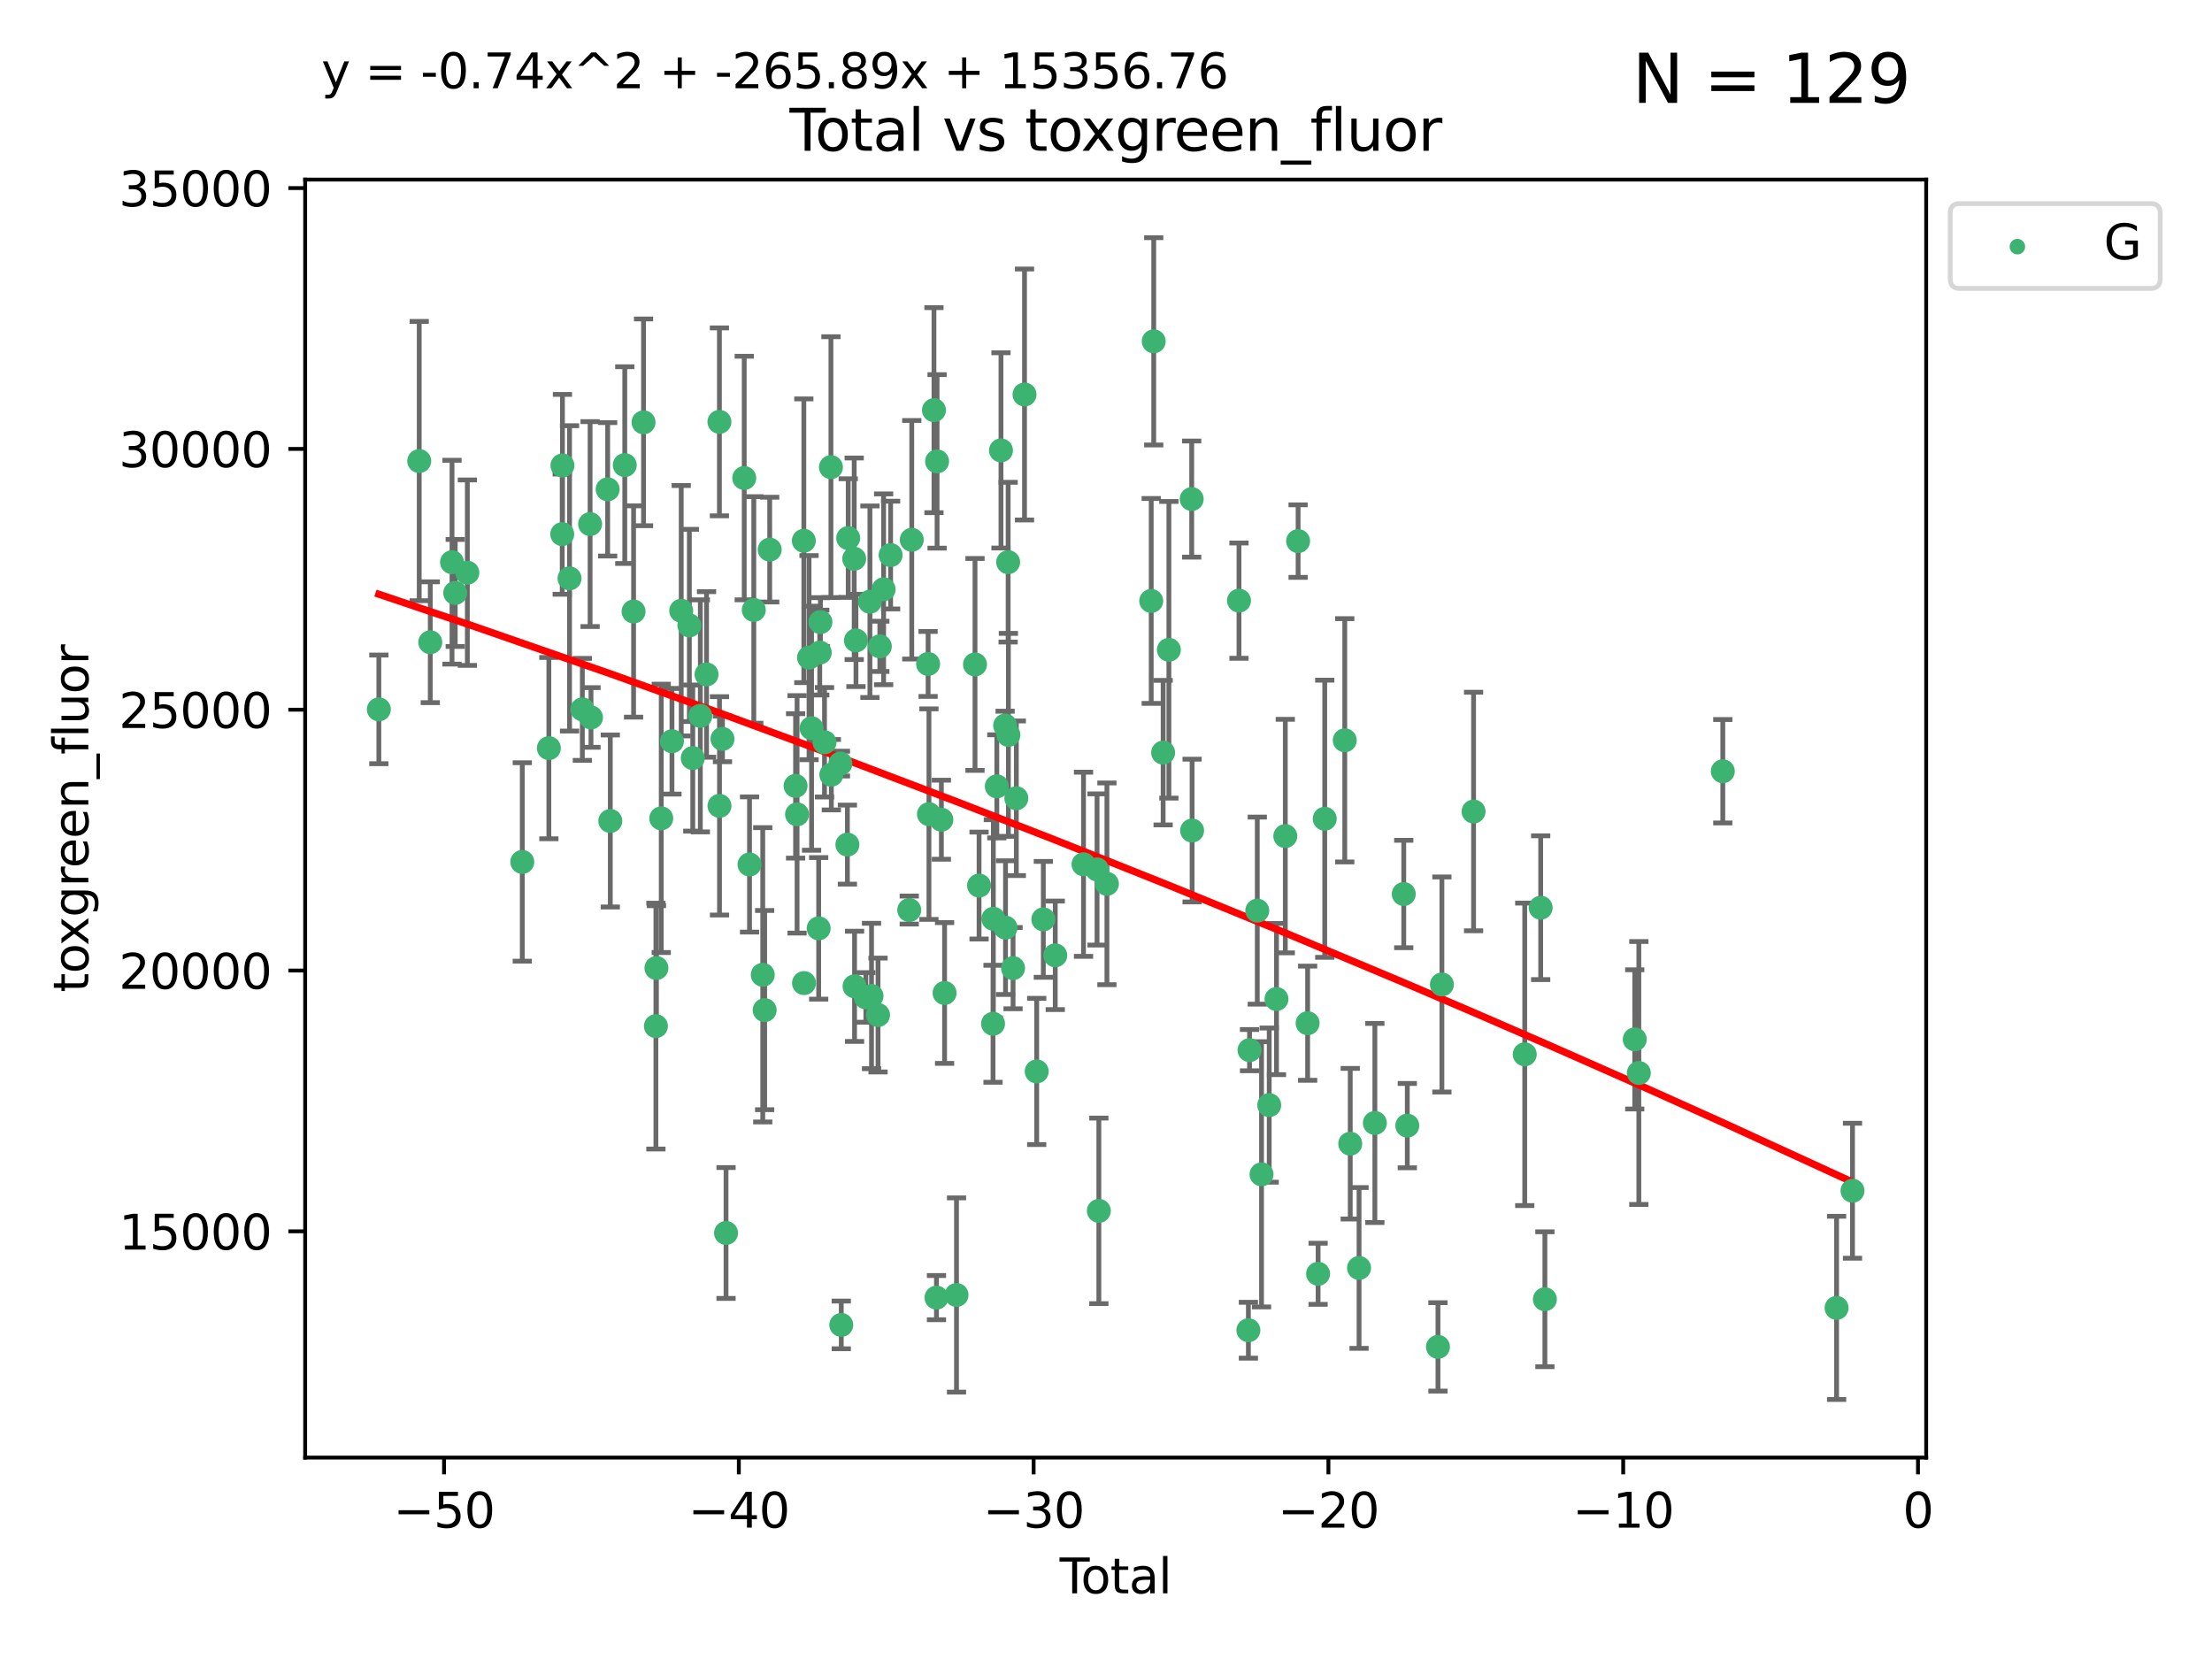 <?xml version="1.0" encoding="utf-8" standalone="no"?>
<!DOCTYPE svg PUBLIC "-//W3C//DTD SVG 1.1//EN"
  "http://www.w3.org/Graphics/SVG/1.1/DTD/svg11.dtd">
<svg xmlns:xlink="http://www.w3.org/1999/xlink" width="460.8pt" height="345.6pt" viewBox="0 0 460.8 345.6" xmlns="http://www.w3.org/2000/svg" version="1.1">
 <defs>
  <style type="text/css">*{stroke-linejoin: round; stroke-linecap: butt}</style>
 </defs>
 <g id="figure_1">
  <g id="patch_1">
   <path d="M 0 345.6 
L 460.8 345.6 
L 460.8 0 
L 0 0 
z
" style="fill: #ffffff"/>
  </g>
  <g id="axes_1">
   <g id="patch_2">
    <path d="M 63.571 303.64 
L 401.26 303.64 
L 401.26 37.411 
L 63.571 37.411 
z
" style="fill: #ffffff"/>
   </g>
   <g id="PathCollection_1">
    <defs>
     <path id="m730d31eaf8" d="M 0 1.118 
C 0.297 1.118 0.581 1 0.791 0.791 
C 1 0.581 1.118 0.297 1.118 0 
C 1.118 -0.297 1 -0.581 0.791 -0.791 
C 0.581 -1 0.297 -1.118 0 -1.118 
C -0.297 -1.118 -0.581 -1 -0.791 -0.791 
C -1 -0.581 -1.118 -0.297 -1.118 0 
C -1.118 0.297 -1 0.581 -0.791 0.791 
C -0.581 1 -0.297 1.118 0 1.118 
z
" style="stroke: #3cb371"/>
    </defs>
    <g clip-path="url(#p764207e77f)">
     <use xlink:href="#m730d31eaf8" x="78.921" y="147.777" style="fill: #3cb371; stroke: #3cb371"/>
     <use xlink:href="#m730d31eaf8" x="87.333" y="96.048" style="fill: #3cb371; stroke: #3cb371"/>
     <use xlink:href="#m730d31eaf8" x="89.634" y="133.79" style="fill: #3cb371; stroke: #3cb371"/>
     <use xlink:href="#m730d31eaf8" x="94.162" y="117.113" style="fill: #3cb371; stroke: #3cb371"/>
     <use xlink:href="#m730d31eaf8" x="94.833" y="123.522" style="fill: #3cb371; stroke: #3cb371"/>
     <use xlink:href="#m730d31eaf8" x="97.36" y="119.301" style="fill: #3cb371; stroke: #3cb371"/>
     <use xlink:href="#m730d31eaf8" x="108.799" y="179.559" style="fill: #3cb371; stroke: #3cb371"/>
     <use xlink:href="#m730d31eaf8" x="114.338" y="155.847" style="fill: #3cb371; stroke: #3cb371"/>
     <use xlink:href="#m730d31eaf8" x="117.12" y="111.272" style="fill: #3cb371; stroke: #3cb371"/>
     <use xlink:href="#m730d31eaf8" x="117.168" y="96.966" style="fill: #3cb371; stroke: #3cb371"/>
     <use xlink:href="#m730d31eaf8" x="118.645" y="120.487" style="fill: #3cb371; stroke: #3cb371"/>
     <use xlink:href="#m730d31eaf8" x="121.314" y="147.776" style="fill: #3cb371; stroke: #3cb371"/>
     <use xlink:href="#m730d31eaf8" x="122.927" y="109.174" style="fill: #3cb371; stroke: #3cb371"/>
     <use xlink:href="#m730d31eaf8" x="123.115" y="149.46" style="fill: #3cb371; stroke: #3cb371"/>
     <use xlink:href="#m730d31eaf8" x="126.587" y="101.934" style="fill: #3cb371; stroke: #3cb371"/>
     <use xlink:href="#m730d31eaf8" x="127.137" y="171.023" style="fill: #3cb371; stroke: #3cb371"/>
     <use xlink:href="#m730d31eaf8" x="130.151" y="96.891" style="fill: #3cb371; stroke: #3cb371"/>
     <use xlink:href="#m730d31eaf8" x="131.985" y="127.385" style="fill: #3cb371; stroke: #3cb371"/>
     <use xlink:href="#m730d31eaf8" x="134.062" y="87.979" style="fill: #3cb371; stroke: #3cb371"/>
     <use xlink:href="#m730d31eaf8" x="136.636" y="213.76" style="fill: #3cb371; stroke: #3cb371"/>
     <use xlink:href="#m730d31eaf8" x="136.749" y="201.656" style="fill: #3cb371; stroke: #3cb371"/>
     <use xlink:href="#m730d31eaf8" x="137.75" y="170.478" style="fill: #3cb371; stroke: #3cb371"/>
     <use xlink:href="#m730d31eaf8" x="139.981" y="154.417" style="fill: #3cb371; stroke: #3cb371"/>
     <use xlink:href="#m730d31eaf8" x="141.91" y="127.228" style="fill: #3cb371; stroke: #3cb371"/>
     <use xlink:href="#m730d31eaf8" x="143.608" y="130.288" style="fill: #3cb371; stroke: #3cb371"/>
     <use xlink:href="#m730d31eaf8" x="144.316" y="157.918" style="fill: #3cb371; stroke: #3cb371"/>
     <use xlink:href="#m730d31eaf8" x="145.892" y="149.128" style="fill: #3cb371; stroke: #3cb371"/>
     <use xlink:href="#m730d31eaf8" x="147.184" y="140.496" style="fill: #3cb371; stroke: #3cb371"/>
     <use xlink:href="#m730d31eaf8" x="149.868" y="87.879" style="fill: #3cb371; stroke: #3cb371"/>
     <use xlink:href="#m730d31eaf8" x="149.884" y="167.877" style="fill: #3cb371; stroke: #3cb371"/>
     <use xlink:href="#m730d31eaf8" x="150.505" y="153.924" style="fill: #3cb371; stroke: #3cb371"/>
     <use xlink:href="#m730d31eaf8" x="151.247" y="256.852" style="fill: #3cb371; stroke: #3cb371"/>
     <use xlink:href="#m730d31eaf8" x="155.04" y="99.579" style="fill: #3cb371; stroke: #3cb371"/>
     <use xlink:href="#m730d31eaf8" x="156.141" y="180.088" style="fill: #3cb371; stroke: #3cb371"/>
     <use xlink:href="#m730d31eaf8" x="157.03" y="127.058" style="fill: #3cb371; stroke: #3cb371"/>
     <use xlink:href="#m730d31eaf8" x="158.896" y="203.068" style="fill: #3cb371; stroke: #3cb371"/>
     <use xlink:href="#m730d31eaf8" x="159.292" y="210.422" style="fill: #3cb371; stroke: #3cb371"/>
     <use xlink:href="#m730d31eaf8" x="160.344" y="114.493" style="fill: #3cb371; stroke: #3cb371"/>
     <use xlink:href="#m730d31eaf8" x="165.734" y="163.714" style="fill: #3cb371; stroke: #3cb371"/>
     <use xlink:href="#m730d31eaf8" x="166.045" y="169.645" style="fill: #3cb371; stroke: #3cb371"/>
     <use xlink:href="#m730d31eaf8" x="167.453" y="112.651" style="fill: #3cb371; stroke: #3cb371"/>
     <use xlink:href="#m730d31eaf8" x="167.492" y="204.793" style="fill: #3cb371; stroke: #3cb371"/>
     <use xlink:href="#m730d31eaf8" x="168.539" y="136.995" style="fill: #3cb371; stroke: #3cb371"/>
     <use xlink:href="#m730d31eaf8" x="169.066" y="151.7" style="fill: #3cb371; stroke: #3cb371"/>
     <use xlink:href="#m730d31eaf8" x="170.545" y="193.393" style="fill: #3cb371; stroke: #3cb371"/>
     <use xlink:href="#m730d31eaf8" x="170.77" y="135.94" style="fill: #3cb371; stroke: #3cb371"/>
     <use xlink:href="#m730d31eaf8" x="170.91" y="129.588" style="fill: #3cb371; stroke: #3cb371"/>
     <use xlink:href="#m730d31eaf8" x="171.762" y="154.629" style="fill: #3cb371; stroke: #3cb371"/>
     <use xlink:href="#m730d31eaf8" x="173.099" y="97.313" style="fill: #3cb371; stroke: #3cb371"/>
     <use xlink:href="#m730d31eaf8" x="173.182" y="161.385" style="fill: #3cb371; stroke: #3cb371"/>
     <use xlink:href="#m730d31eaf8" x="175.076" y="159.069" style="fill: #3cb371; stroke: #3cb371"/>
     <use xlink:href="#m730d31eaf8" x="175.252" y="276.006" style="fill: #3cb371; stroke: #3cb371"/>
     <use xlink:href="#m730d31eaf8" x="176.529" y="175.945" style="fill: #3cb371; stroke: #3cb371"/>
     <use xlink:href="#m730d31eaf8" x="176.699" y="112.09" style="fill: #3cb371; stroke: #3cb371"/>
     <use xlink:href="#m730d31eaf8" x="177.944" y="116.401" style="fill: #3cb371; stroke: #3cb371"/>
     <use xlink:href="#m730d31eaf8" x="178.02" y="205.47" style="fill: #3cb371; stroke: #3cb371"/>
     <use xlink:href="#m730d31eaf8" x="178.313" y="133.412" style="fill: #3cb371; stroke: #3cb371"/>
     <use xlink:href="#m730d31eaf8" x="180.373" y="207.78" style="fill: #3cb371; stroke: #3cb371"/>
     <use xlink:href="#m730d31eaf8" x="181.219" y="125.352" style="fill: #3cb371; stroke: #3cb371"/>
     <use xlink:href="#m730d31eaf8" x="181.555" y="207.477" style="fill: #3cb371; stroke: #3cb371"/>
     <use xlink:href="#m730d31eaf8" x="182.91" y="211.449" style="fill: #3cb371; stroke: #3cb371"/>
     <use xlink:href="#m730d31eaf8" x="183.285" y="134.649" style="fill: #3cb371; stroke: #3cb371"/>
     <use xlink:href="#m730d31eaf8" x="184.073" y="122.761" style="fill: #3cb371; stroke: #3cb371"/>
     <use xlink:href="#m730d31eaf8" x="185.532" y="115.631" style="fill: #3cb371; stroke: #3cb371"/>
     <use xlink:href="#m730d31eaf8" x="189.41" y="189.581" style="fill: #3cb371; stroke: #3cb371"/>
     <use xlink:href="#m730d31eaf8" x="189.939" y="112.445" style="fill: #3cb371; stroke: #3cb371"/>
     <use xlink:href="#m730d31eaf8" x="193.341" y="138.312" style="fill: #3cb371; stroke: #3cb371"/>
     <use xlink:href="#m730d31eaf8" x="193.518" y="169.603" style="fill: #3cb371; stroke: #3cb371"/>
     <use xlink:href="#m730d31eaf8" x="194.563" y="85.442" style="fill: #3cb371; stroke: #3cb371"/>
     <use xlink:href="#m730d31eaf8" x="195.085" y="270.322" style="fill: #3cb371; stroke: #3cb371"/>
     <use xlink:href="#m730d31eaf8" x="195.211" y="96.115" style="fill: #3cb371; stroke: #3cb371"/>
     <use xlink:href="#m730d31eaf8" x="196.106" y="170.758" style="fill: #3cb371; stroke: #3cb371"/>
     <use xlink:href="#m730d31eaf8" x="196.774" y="206.859" style="fill: #3cb371; stroke: #3cb371"/>
     <use xlink:href="#m730d31eaf8" x="199.261" y="269.768" style="fill: #3cb371; stroke: #3cb371"/>
     <use xlink:href="#m730d31eaf8" x="203.112" y="138.417" style="fill: #3cb371; stroke: #3cb371"/>
     <use xlink:href="#m730d31eaf8" x="203.957" y="184.477" style="fill: #3cb371; stroke: #3cb371"/>
     <use xlink:href="#m730d31eaf8" x="206.867" y="213.27" style="fill: #3cb371; stroke: #3cb371"/>
     <use xlink:href="#m730d31eaf8" x="206.93" y="191.398" style="fill: #3cb371; stroke: #3cb371"/>
     <use xlink:href="#m730d31eaf8" x="207.655" y="163.812" style="fill: #3cb371; stroke: #3cb371"/>
     <use xlink:href="#m730d31eaf8" x="208.521" y="93.826" style="fill: #3cb371; stroke: #3cb371"/>
     <use xlink:href="#m730d31eaf8" x="209.387" y="151.136" style="fill: #3cb371; stroke: #3cb371"/>
     <use xlink:href="#m730d31eaf8" x="209.469" y="193.241" style="fill: #3cb371; stroke: #3cb371"/>
     <use xlink:href="#m730d31eaf8" x="210.014" y="117.11" style="fill: #3cb371; stroke: #3cb371"/>
     <use xlink:href="#m730d31eaf8" x="210.064" y="153.088" style="fill: #3cb371; stroke: #3cb371"/>
     <use xlink:href="#m730d31eaf8" x="211.039" y="201.678" style="fill: #3cb371; stroke: #3cb371"/>
     <use xlink:href="#m730d31eaf8" x="211.721" y="166.292" style="fill: #3cb371; stroke: #3cb371"/>
     <use xlink:href="#m730d31eaf8" x="213.427" y="82.183" style="fill: #3cb371; stroke: #3cb371"/>
     <use xlink:href="#m730d31eaf8" x="215.964" y="223.199" style="fill: #3cb371; stroke: #3cb371"/>
     <use xlink:href="#m730d31eaf8" x="217.345" y="191.519" style="fill: #3cb371; stroke: #3cb371"/>
     <use xlink:href="#m730d31eaf8" x="219.828" y="199.014" style="fill: #3cb371; stroke: #3cb371"/>
     <use xlink:href="#m730d31eaf8" x="225.716" y="180.045" style="fill: #3cb371; stroke: #3cb371"/>
     <use xlink:href="#m730d31eaf8" x="228.536" y="181.124" style="fill: #3cb371; stroke: #3cb371"/>
     <use xlink:href="#m730d31eaf8" x="228.911" y="252.246" style="fill: #3cb371; stroke: #3cb371"/>
     <use xlink:href="#m730d31eaf8" x="230.591" y="184.12" style="fill: #3cb371; stroke: #3cb371"/>
     <use xlink:href="#m730d31eaf8" x="239.819" y="125.188" style="fill: #3cb371; stroke: #3cb371"/>
     <use xlink:href="#m730d31eaf8" x="240.342" y="71.105" style="fill: #3cb371; stroke: #3cb371"/>
     <use xlink:href="#m730d31eaf8" x="242.303" y="156.787" style="fill: #3cb371; stroke: #3cb371"/>
     <use xlink:href="#m730d31eaf8" x="243.501" y="135.364" style="fill: #3cb371; stroke: #3cb371"/>
     <use xlink:href="#m730d31eaf8" x="248.254" y="103.964" style="fill: #3cb371; stroke: #3cb371"/>
     <use xlink:href="#m730d31eaf8" x="248.335" y="173.02" style="fill: #3cb371; stroke: #3cb371"/>
     <use xlink:href="#m730d31eaf8" x="258.103" y="125.125" style="fill: #3cb371; stroke: #3cb371"/>
     <use xlink:href="#m730d31eaf8" x="260.061" y="277.113" style="fill: #3cb371; stroke: #3cb371"/>
     <use xlink:href="#m730d31eaf8" x="260.3" y="218.767" style="fill: #3cb371; stroke: #3cb371"/>
     <use xlink:href="#m730d31eaf8" x="261.917" y="189.7" style="fill: #3cb371; stroke: #3cb371"/>
     <use xlink:href="#m730d31eaf8" x="262.8" y="244.634" style="fill: #3cb371; stroke: #3cb371"/>
     <use xlink:href="#m730d31eaf8" x="264.401" y="230.214" style="fill: #3cb371; stroke: #3cb371"/>
     <use xlink:href="#m730d31eaf8" x="265.915" y="208.116" style="fill: #3cb371; stroke: #3cb371"/>
     <use xlink:href="#m730d31eaf8" x="267.753" y="174.174" style="fill: #3cb371; stroke: #3cb371"/>
     <use xlink:href="#m730d31eaf8" x="270.42" y="112.721" style="fill: #3cb371; stroke: #3cb371"/>
     <use xlink:href="#m730d31eaf8" x="272.404" y="213.15" style="fill: #3cb371; stroke: #3cb371"/>
     <use xlink:href="#m730d31eaf8" x="274.586" y="265.352" style="fill: #3cb371; stroke: #3cb371"/>
     <use xlink:href="#m730d31eaf8" x="275.968" y="170.56" style="fill: #3cb371; stroke: #3cb371"/>
     <use xlink:href="#m730d31eaf8" x="280.138" y="154.216" style="fill: #3cb371; stroke: #3cb371"/>
     <use xlink:href="#m730d31eaf8" x="281.28" y="238.254" style="fill: #3cb371; stroke: #3cb371"/>
     <use xlink:href="#m730d31eaf8" x="283.115" y="264.139" style="fill: #3cb371; stroke: #3cb371"/>
     <use xlink:href="#m730d31eaf8" x="286.41" y="233.936" style="fill: #3cb371; stroke: #3cb371"/>
     <use xlink:href="#m730d31eaf8" x="292.428" y="186.237" style="fill: #3cb371; stroke: #3cb371"/>
     <use xlink:href="#m730d31eaf8" x="293.167" y="234.489" style="fill: #3cb371; stroke: #3cb371"/>
     <use xlink:href="#m730d31eaf8" x="299.554" y="280.581" style="fill: #3cb371; stroke: #3cb371"/>
     <use xlink:href="#m730d31eaf8" x="300.374" y="205.085" style="fill: #3cb371; stroke: #3cb371"/>
     <use xlink:href="#m730d31eaf8" x="306.973" y="169.054" style="fill: #3cb371; stroke: #3cb371"/>
     <use xlink:href="#m730d31eaf8" x="317.631" y="219.635" style="fill: #3cb371; stroke: #3cb371"/>
     <use xlink:href="#m730d31eaf8" x="320.952" y="189.091" style="fill: #3cb371; stroke: #3cb371"/>
     <use xlink:href="#m730d31eaf8" x="321.829" y="270.655" style="fill: #3cb371; stroke: #3cb371"/>
     <use xlink:href="#m730d31eaf8" x="340.549" y="216.519" style="fill: #3cb371; stroke: #3cb371"/>
     <use xlink:href="#m730d31eaf8" x="341.4" y="223.523" style="fill: #3cb371; stroke: #3cb371"/>
     <use xlink:href="#m730d31eaf8" x="358.892" y="160.664" style="fill: #3cb371; stroke: #3cb371"/>
     <use xlink:href="#m730d31eaf8" x="382.596" y="272.458" style="fill: #3cb371; stroke: #3cb371"/>
     <use xlink:href="#m730d31eaf8" x="385.911" y="248.052" style="fill: #3cb371; stroke: #3cb371"/>
    </g>
   </g>
   <g id="matplotlib.axis_1">
    <g id="xtick_1">
     <g id="line2d_1">
      <defs>
       <path id="m4a041d2040" d="M 0 0 
L 0 3.5 
" style="stroke: #000000; stroke-width: 0.8"/>
      </defs>
      <g>
       <use xlink:href="#m4a041d2040" x="92.502" y="303.64" style="stroke: #000000; stroke-width: 0.8"/>
      </g>
     </g>
     <g id="text_1">
      <!-- −50 -->
      <g transform="translate(81.949 318.238)scale(0.1 -0.1)">
       <defs>
        <path id="DejaVuSans-2212" d="M 678 2272 
L 4684 2272 
L 4684 1741 
L 678 1741 
L 678 2272 
z
" transform="scale(0.016)"/>
        <path id="DejaVuSans-35" d="M 691 4666 
L 3169 4666 
L 3169 4134 
L 1269 4134 
L 1269 2991 
Q 1406 3038 1543 3061 
Q 1681 3084 1819 3084 
Q 2600 3084 3056 2656 
Q 3513 2228 3513 1497 
Q 3513 744 3044 326 
Q 2575 -91 1722 -91 
Q 1428 -91 1123 -41 
Q 819 9 494 109 
L 494 744 
Q 775 591 1075 516 
Q 1375 441 1709 441 
Q 2250 441 2565 725 
Q 2881 1009 2881 1497 
Q 2881 1984 2565 2268 
Q 2250 2553 1709 2553 
Q 1456 2553 1204 2497 
Q 953 2441 691 2322 
L 691 4666 
z
" transform="scale(0.016)"/>
        <path id="DejaVuSans-30" d="M 2034 4250 
Q 1547 4250 1301 3770 
Q 1056 3291 1056 2328 
Q 1056 1369 1301 889 
Q 1547 409 2034 409 
Q 2525 409 2770 889 
Q 3016 1369 3016 2328 
Q 3016 3291 2770 3770 
Q 2525 4250 2034 4250 
z
M 2034 4750 
Q 2819 4750 3233 4129 
Q 3647 3509 3647 2328 
Q 3647 1150 3233 529 
Q 2819 -91 2034 -91 
Q 1250 -91 836 529 
Q 422 1150 422 2328 
Q 422 3509 836 4129 
Q 1250 4750 2034 4750 
z
" transform="scale(0.016)"/>
       </defs>
       <use xlink:href="#DejaVuSans-2212"/>
       <use xlink:href="#DejaVuSans-35" x="83.789"/>
       <use xlink:href="#DejaVuSans-30" x="147.412"/>
      </g>
     </g>
    </g>
    <g id="xtick_2">
     <g id="line2d_2">
      <g>
       <use xlink:href="#m4a041d2040" x="153.912" y="303.64" style="stroke: #000000; stroke-width: 0.8"/>
      </g>
     </g>
     <g id="text_2">
      <!-- −40 -->
      <g transform="translate(143.359 318.238)scale(0.1 -0.1)">
       <defs>
        <path id="DejaVuSans-34" d="M 2419 4116 
L 825 1625 
L 2419 1625 
L 2419 4116 
z
M 2253 4666 
L 3047 4666 
L 3047 1625 
L 3713 1625 
L 3713 1100 
L 3047 1100 
L 3047 0 
L 2419 0 
L 2419 1100 
L 313 1100 
L 313 1709 
L 2253 4666 
z
" transform="scale(0.016)"/>
       </defs>
       <use xlink:href="#DejaVuSans-2212"/>
       <use xlink:href="#DejaVuSans-34" x="83.789"/>
       <use xlink:href="#DejaVuSans-30" x="147.412"/>
      </g>
     </g>
    </g>
    <g id="xtick_3">
     <g id="line2d_3">
      <g>
       <use xlink:href="#m4a041d2040" x="215.322" y="303.64" style="stroke: #000000; stroke-width: 0.8"/>
      </g>
     </g>
     <g id="text_3">
      <!-- −30 -->
      <g transform="translate(204.77 318.238)scale(0.1 -0.1)">
       <defs>
        <path id="DejaVuSans-33" d="M 2597 2516 
Q 3050 2419 3304 2112 
Q 3559 1806 3559 1356 
Q 3559 666 3084 287 
Q 2609 -91 1734 -91 
Q 1441 -91 1130 -33 
Q 819 25 488 141 
L 488 750 
Q 750 597 1062 519 
Q 1375 441 1716 441 
Q 2309 441 2620 675 
Q 2931 909 2931 1356 
Q 2931 1769 2642 2001 
Q 2353 2234 1838 2234 
L 1294 2234 
L 1294 2753 
L 1863 2753 
Q 2328 2753 2575 2939 
Q 2822 3125 2822 3475 
Q 2822 3834 2567 4026 
Q 2313 4219 1838 4219 
Q 1578 4219 1281 4162 
Q 984 4106 628 3988 
L 628 4550 
Q 988 4650 1302 4700 
Q 1616 4750 1894 4750 
Q 2613 4750 3031 4423 
Q 3450 4097 3450 3541 
Q 3450 3153 3228 2886 
Q 3006 2619 2597 2516 
z
" transform="scale(0.016)"/>
       </defs>
       <use xlink:href="#DejaVuSans-2212"/>
       <use xlink:href="#DejaVuSans-33" x="83.789"/>
       <use xlink:href="#DejaVuSans-30" x="147.412"/>
      </g>
     </g>
    </g>
    <g id="xtick_4">
     <g id="line2d_4">
      <g>
       <use xlink:href="#m4a041d2040" x="276.732" y="303.64" style="stroke: #000000; stroke-width: 0.8"/>
      </g>
     </g>
     <g id="text_4">
      <!-- −20 -->
      <g transform="translate(266.18 318.238)scale(0.1 -0.1)">
       <defs>
        <path id="DejaVuSans-32" d="M 1228 531 
L 3431 531 
L 3431 0 
L 469 0 
L 469 531 
Q 828 903 1448 1529 
Q 2069 2156 2228 2338 
Q 2531 2678 2651 2914 
Q 2772 3150 2772 3378 
Q 2772 3750 2511 3984 
Q 2250 4219 1831 4219 
Q 1534 4219 1204 4116 
Q 875 4013 500 3803 
L 500 4441 
Q 881 4594 1212 4672 
Q 1544 4750 1819 4750 
Q 2544 4750 2975 4387 
Q 3406 4025 3406 3419 
Q 3406 3131 3298 2873 
Q 3191 2616 2906 2266 
Q 2828 2175 2409 1742 
Q 1991 1309 1228 531 
z
" transform="scale(0.016)"/>
       </defs>
       <use xlink:href="#DejaVuSans-2212"/>
       <use xlink:href="#DejaVuSans-32" x="83.789"/>
       <use xlink:href="#DejaVuSans-30" x="147.412"/>
      </g>
     </g>
    </g>
    <g id="xtick_5">
     <g id="line2d_5">
      <g>
       <use xlink:href="#m4a041d2040" x="338.142" y="303.64" style="stroke: #000000; stroke-width: 0.8"/>
      </g>
     </g>
     <g id="text_5">
      <!-- −10 -->
      <g transform="translate(327.59 318.238)scale(0.1 -0.1)">
       <defs>
        <path id="DejaVuSans-31" d="M 794 531 
L 1825 531 
L 1825 4091 
L 703 3866 
L 703 4441 
L 1819 4666 
L 2450 4666 
L 2450 531 
L 3481 531 
L 3481 0 
L 794 0 
L 794 531 
z
" transform="scale(0.016)"/>
       </defs>
       <use xlink:href="#DejaVuSans-2212"/>
       <use xlink:href="#DejaVuSans-31" x="83.789"/>
       <use xlink:href="#DejaVuSans-30" x="147.412"/>
      </g>
     </g>
    </g>
    <g id="xtick_6">
     <g id="line2d_6">
      <g>
       <use xlink:href="#m4a041d2040" x="399.552" y="303.64" style="stroke: #000000; stroke-width: 0.8"/>
      </g>
     </g>
     <g id="text_6">
      <!-- 0 -->
      <g transform="translate(396.371 318.238)scale(0.1 -0.1)">
       <use xlink:href="#DejaVuSans-30"/>
      </g>
     </g>
    </g>
    <g id="text_7">
     <!-- Total -->
     <g transform="translate(220.739 331.917)scale(0.1 -0.1)">
      <defs>
       <path id="DejaVuSans-54" d="M -19 4666 
L 3928 4666 
L 3928 4134 
L 2272 4134 
L 2272 0 
L 1638 0 
L 1638 4134 
L -19 4134 
L -19 4666 
z
" transform="scale(0.016)"/>
       <path id="DejaVuSans-6f" d="M 1959 3097 
Q 1497 3097 1228 2736 
Q 959 2375 959 1747 
Q 959 1119 1226 758 
Q 1494 397 1959 397 
Q 2419 397 2687 759 
Q 2956 1122 2956 1747 
Q 2956 2369 2687 2733 
Q 2419 3097 1959 3097 
z
M 1959 3584 
Q 2709 3584 3137 3096 
Q 3566 2609 3566 1747 
Q 3566 888 3137 398 
Q 2709 -91 1959 -91 
Q 1206 -91 779 398 
Q 353 888 353 1747 
Q 353 2609 779 3096 
Q 1206 3584 1959 3584 
z
" transform="scale(0.016)"/>
       <path id="DejaVuSans-74" d="M 1172 4494 
L 1172 3500 
L 2356 3500 
L 2356 3053 
L 1172 3053 
L 1172 1153 
Q 1172 725 1289 603 
Q 1406 481 1766 481 
L 2356 481 
L 2356 0 
L 1766 0 
Q 1100 0 847 248 
Q 594 497 594 1153 
L 594 3053 
L 172 3053 
L 172 3500 
L 594 3500 
L 594 4494 
L 1172 4494 
z
" transform="scale(0.016)"/>
       <path id="DejaVuSans-61" d="M 2194 1759 
Q 1497 1759 1228 1600 
Q 959 1441 959 1056 
Q 959 750 1161 570 
Q 1363 391 1709 391 
Q 2188 391 2477 730 
Q 2766 1069 2766 1631 
L 2766 1759 
L 2194 1759 
z
M 3341 1997 
L 3341 0 
L 2766 0 
L 2766 531 
Q 2569 213 2275 61 
Q 1981 -91 1556 -91 
Q 1019 -91 701 211 
Q 384 513 384 1019 
Q 384 1609 779 1909 
Q 1175 2209 1959 2209 
L 2766 2209 
L 2766 2266 
Q 2766 2663 2505 2880 
Q 2244 3097 1772 3097 
Q 1472 3097 1187 3025 
Q 903 2953 641 2809 
L 641 3341 
Q 956 3463 1253 3523 
Q 1550 3584 1831 3584 
Q 2591 3584 2966 3190 
Q 3341 2797 3341 1997 
z
" transform="scale(0.016)"/>
       <path id="DejaVuSans-6c" d="M 603 4863 
L 1178 4863 
L 1178 0 
L 603 0 
L 603 4863 
z
" transform="scale(0.016)"/>
      </defs>
      <use xlink:href="#DejaVuSans-54"/>
      <use xlink:href="#DejaVuSans-6f" x="44.084"/>
      <use xlink:href="#DejaVuSans-74" x="105.266"/>
      <use xlink:href="#DejaVuSans-61" x="144.475"/>
      <use xlink:href="#DejaVuSans-6c" x="205.754"/>
     </g>
    </g>
   </g>
   <g id="matplotlib.axis_2">
    <g id="ytick_1">
     <g id="line2d_7">
      <defs>
       <path id="m7e94283cf4" d="M 0 0 
L -3.5 0 
" style="stroke: #000000; stroke-width: 0.8"/>
      </defs>
      <g>
       <use xlink:href="#m7e94283cf4" x="63.571" y="256.511" style="stroke: #000000; stroke-width: 0.8"/>
      </g>
     </g>
     <g id="text_8">
      <!-- 15000 -->
      <g transform="translate(24.759 260.31)scale(0.1 -0.1)">
       <use xlink:href="#DejaVuSans-31"/>
       <use xlink:href="#DejaVuSans-35" x="63.623"/>
       <use xlink:href="#DejaVuSans-30" x="127.246"/>
       <use xlink:href="#DejaVuSans-30" x="190.869"/>
       <use xlink:href="#DejaVuSans-30" x="254.492"/>
      </g>
     </g>
    </g>
    <g id="ytick_2">
     <g id="line2d_8">
      <g>
       <use xlink:href="#m7e94283cf4" x="63.571" y="202.179" style="stroke: #000000; stroke-width: 0.8"/>
      </g>
     </g>
     <g id="text_9">
      <!-- 20000 -->
      <g transform="translate(24.759 205.978)scale(0.1 -0.1)">
       <use xlink:href="#DejaVuSans-32"/>
       <use xlink:href="#DejaVuSans-30" x="63.623"/>
       <use xlink:href="#DejaVuSans-30" x="127.246"/>
       <use xlink:href="#DejaVuSans-30" x="190.869"/>
       <use xlink:href="#DejaVuSans-30" x="254.492"/>
      </g>
     </g>
    </g>
    <g id="ytick_3">
     <g id="line2d_9">
      <g>
       <use xlink:href="#m7e94283cf4" x="63.571" y="147.847" style="stroke: #000000; stroke-width: 0.8"/>
      </g>
     </g>
     <g id="text_10">
      <!-- 25000 -->
      <g transform="translate(24.759 151.646)scale(0.1 -0.1)">
       <use xlink:href="#DejaVuSans-32"/>
       <use xlink:href="#DejaVuSans-35" x="63.623"/>
       <use xlink:href="#DejaVuSans-30" x="127.246"/>
       <use xlink:href="#DejaVuSans-30" x="190.869"/>
       <use xlink:href="#DejaVuSans-30" x="254.492"/>
      </g>
     </g>
    </g>
    <g id="ytick_4">
     <g id="line2d_10">
      <g>
       <use xlink:href="#m7e94283cf4" x="63.571" y="93.515" style="stroke: #000000; stroke-width: 0.8"/>
      </g>
     </g>
     <g id="text_11">
      <!-- 30000 -->
      <g transform="translate(24.759 97.315)scale(0.1 -0.1)">
       <use xlink:href="#DejaVuSans-33"/>
       <use xlink:href="#DejaVuSans-30" x="63.623"/>
       <use xlink:href="#DejaVuSans-30" x="127.246"/>
       <use xlink:href="#DejaVuSans-30" x="190.869"/>
       <use xlink:href="#DejaVuSans-30" x="254.492"/>
      </g>
     </g>
    </g>
    <g id="ytick_5">
     <g id="line2d_11">
      <g>
       <use xlink:href="#m7e94283cf4" x="63.571" y="39.183" style="stroke: #000000; stroke-width: 0.8"/>
      </g>
     </g>
     <g id="text_12">
      <!-- 35000 -->
      <g transform="translate(24.759 42.983)scale(0.1 -0.1)">
       <use xlink:href="#DejaVuSans-33"/>
       <use xlink:href="#DejaVuSans-35" x="63.623"/>
       <use xlink:href="#DejaVuSans-30" x="127.246"/>
       <use xlink:href="#DejaVuSans-30" x="190.869"/>
       <use xlink:href="#DejaVuSans-30" x="254.492"/>
      </g>
     </g>
    </g>
    <g id="text_13">
     <!-- toxgreen_fluor -->
     <g transform="translate(18.401 206.72)rotate(-90)scale(0.1 -0.1)">
      <defs>
       <path id="DejaVuSans-78" d="M 3513 3500 
L 2247 1797 
L 3578 0 
L 2900 0 
L 1881 1375 
L 863 0 
L 184 0 
L 1544 1831 
L 300 3500 
L 978 3500 
L 1906 2253 
L 2834 3500 
L 3513 3500 
z
" transform="scale(0.016)"/>
       <path id="DejaVuSans-67" d="M 2906 1791 
Q 2906 2416 2648 2759 
Q 2391 3103 1925 3103 
Q 1463 3103 1205 2759 
Q 947 2416 947 1791 
Q 947 1169 1205 825 
Q 1463 481 1925 481 
Q 2391 481 2648 825 
Q 2906 1169 2906 1791 
z
M 3481 434 
Q 3481 -459 3084 -895 
Q 2688 -1331 1869 -1331 
Q 1566 -1331 1297 -1286 
Q 1028 -1241 775 -1147 
L 775 -588 
Q 1028 -725 1275 -790 
Q 1522 -856 1778 -856 
Q 2344 -856 2625 -561 
Q 2906 -266 2906 331 
L 2906 616 
Q 2728 306 2450 153 
Q 2172 0 1784 0 
Q 1141 0 747 490 
Q 353 981 353 1791 
Q 353 2603 747 3093 
Q 1141 3584 1784 3584 
Q 2172 3584 2450 3431 
Q 2728 3278 2906 2969 
L 2906 3500 
L 3481 3500 
L 3481 434 
z
" transform="scale(0.016)"/>
       <path id="DejaVuSans-72" d="M 2631 2963 
Q 2534 3019 2420 3045 
Q 2306 3072 2169 3072 
Q 1681 3072 1420 2755 
Q 1159 2438 1159 1844 
L 1159 0 
L 581 0 
L 581 3500 
L 1159 3500 
L 1159 2956 
Q 1341 3275 1631 3429 
Q 1922 3584 2338 3584 
Q 2397 3584 2469 3576 
Q 2541 3569 2628 3553 
L 2631 2963 
z
" transform="scale(0.016)"/>
       <path id="DejaVuSans-65" d="M 3597 1894 
L 3597 1613 
L 953 1613 
Q 991 1019 1311 708 
Q 1631 397 2203 397 
Q 2534 397 2845 478 
Q 3156 559 3463 722 
L 3463 178 
Q 3153 47 2828 -22 
Q 2503 -91 2169 -91 
Q 1331 -91 842 396 
Q 353 884 353 1716 
Q 353 2575 817 3079 
Q 1281 3584 2069 3584 
Q 2775 3584 3186 3129 
Q 3597 2675 3597 1894 
z
M 3022 2063 
Q 3016 2534 2758 2815 
Q 2500 3097 2075 3097 
Q 1594 3097 1305 2825 
Q 1016 2553 972 2059 
L 3022 2063 
z
" transform="scale(0.016)"/>
       <path id="DejaVuSans-6e" d="M 3513 2113 
L 3513 0 
L 2938 0 
L 2938 2094 
Q 2938 2591 2744 2837 
Q 2550 3084 2163 3084 
Q 1697 3084 1428 2787 
Q 1159 2491 1159 1978 
L 1159 0 
L 581 0 
L 581 3500 
L 1159 3500 
L 1159 2956 
Q 1366 3272 1645 3428 
Q 1925 3584 2291 3584 
Q 2894 3584 3203 3211 
Q 3513 2838 3513 2113 
z
" transform="scale(0.016)"/>
       <path id="DejaVuSans-5f" d="M 3263 -1063 
L 3263 -1509 
L -63 -1509 
L -63 -1063 
L 3263 -1063 
z
" transform="scale(0.016)"/>
       <path id="DejaVuSans-66" d="M 2375 4863 
L 2375 4384 
L 1825 4384 
Q 1516 4384 1395 4259 
Q 1275 4134 1275 3809 
L 1275 3500 
L 2222 3500 
L 2222 3053 
L 1275 3053 
L 1275 0 
L 697 0 
L 697 3053 
L 147 3053 
L 147 3500 
L 697 3500 
L 697 3744 
Q 697 4328 969 4595 
Q 1241 4863 1831 4863 
L 2375 4863 
z
" transform="scale(0.016)"/>
       <path id="DejaVuSans-75" d="M 544 1381 
L 544 3500 
L 1119 3500 
L 1119 1403 
Q 1119 906 1312 657 
Q 1506 409 1894 409 
Q 2359 409 2629 706 
Q 2900 1003 2900 1516 
L 2900 3500 
L 3475 3500 
L 3475 0 
L 2900 0 
L 2900 538 
Q 2691 219 2414 64 
Q 2138 -91 1772 -91 
Q 1169 -91 856 284 
Q 544 659 544 1381 
z
M 1991 3584 
L 1991 3584 
z
" transform="scale(0.016)"/>
      </defs>
      <use xlink:href="#DejaVuSans-74"/>
      <use xlink:href="#DejaVuSans-6f" x="39.209"/>
      <use xlink:href="#DejaVuSans-78" x="97.266"/>
      <use xlink:href="#DejaVuSans-67" x="156.445"/>
      <use xlink:href="#DejaVuSans-72" x="219.922"/>
      <use xlink:href="#DejaVuSans-65" x="258.785"/>
      <use xlink:href="#DejaVuSans-65" x="320.309"/>
      <use xlink:href="#DejaVuSans-6e" x="381.832"/>
      <use xlink:href="#DejaVuSans-5f" x="445.211"/>
      <use xlink:href="#DejaVuSans-66" x="495.211"/>
      <use xlink:href="#DejaVuSans-6c" x="530.416"/>
      <use xlink:href="#DejaVuSans-75" x="558.199"/>
      <use xlink:href="#DejaVuSans-6f" x="621.578"/>
      <use xlink:href="#DejaVuSans-72" x="682.76"/>
     </g>
    </g>
   </g>
   <g id="LineCollection_1">
    <path d="M 78.921 159.094 
L 78.921 136.46 
" clip-path="url(#p764207e77f)" style="fill: none; stroke: #696969"/>
    <path d="M 87.333 125.138 
L 87.333 66.959 
" clip-path="url(#p764207e77f)" style="fill: none; stroke: #696969"/>
    <path d="M 89.634 146.374 
L 89.634 121.206 
" clip-path="url(#p764207e77f)" style="fill: none; stroke: #696969"/>
    <path d="M 94.162 138.343 
L 94.162 95.884 
" clip-path="url(#p764207e77f)" style="fill: none; stroke: #696969"/>
    <path d="M 94.833 134.672 
L 94.833 112.372 
" clip-path="url(#p764207e77f)" style="fill: none; stroke: #696969"/>
    <path d="M 97.36 138.619 
L 97.36 99.984 
" clip-path="url(#p764207e77f)" style="fill: none; stroke: #696969"/>
    <path d="M 108.799 200.223 
L 108.799 158.894 
" clip-path="url(#p764207e77f)" style="fill: none; stroke: #696969"/>
    <path d="M 114.338 174.733 
L 114.338 136.962 
" clip-path="url(#p764207e77f)" style="fill: none; stroke: #696969"/>
    <path d="M 117.12 123.797 
L 117.12 98.746 
" clip-path="url(#p764207e77f)" style="fill: none; stroke: #696969"/>
    <path d="M 117.168 111.771 
L 117.168 82.161 
" clip-path="url(#p764207e77f)" style="fill: none; stroke: #696969"/>
    <path d="M 118.645 152.293 
L 118.645 88.682 
" clip-path="url(#p764207e77f)" style="fill: none; stroke: #696969"/>
    <path d="M 121.314 158.396 
L 121.314 137.157 
" clip-path="url(#p764207e77f)" style="fill: none; stroke: #696969"/>
    <path d="M 122.927 130.515 
L 122.927 87.833 
" clip-path="url(#p764207e77f)" style="fill: none; stroke: #696969"/>
    <path d="M 123.115 155.674 
L 123.115 143.247 
" clip-path="url(#p764207e77f)" style="fill: none; stroke: #696969"/>
    <path d="M 126.587 115.831 
L 126.587 88.038 
" clip-path="url(#p764207e77f)" style="fill: none; stroke: #696969"/>
    <path d="M 127.137 188.94 
L 127.137 153.107 
" clip-path="url(#p764207e77f)" style="fill: none; stroke: #696969"/>
    <path d="M 130.151 117.385 
L 130.151 76.397 
" clip-path="url(#p764207e77f)" style="fill: none; stroke: #696969"/>
    <path d="M 131.985 149.392 
L 131.985 105.379 
" clip-path="url(#p764207e77f)" style="fill: none; stroke: #696969"/>
    <path d="M 134.062 109.513 
L 134.062 66.445 
" clip-path="url(#p764207e77f)" style="fill: none; stroke: #696969"/>
    <path d="M 136.636 239.365 
L 136.636 188.154 
" clip-path="url(#p764207e77f)" style="fill: none; stroke: #696969"/>
    <path d="M 136.749 214.639 
L 136.749 188.674 
" clip-path="url(#p764207e77f)" style="fill: none; stroke: #696969"/>
    <path d="M 137.75 198.427 
L 137.75 142.529 
" clip-path="url(#p764207e77f)" style="fill: none; stroke: #696969"/>
    <path d="M 139.981 165.421 
L 139.981 143.413 
" clip-path="url(#p764207e77f)" style="fill: none; stroke: #696969"/>
    <path d="M 141.91 153.313 
L 141.91 101.143 
" clip-path="url(#p764207e77f)" style="fill: none; stroke: #696969"/>
    <path d="M 143.608 150.313 
L 143.608 110.262 
" clip-path="url(#p764207e77f)" style="fill: none; stroke: #696969"/>
    <path d="M 144.316 173.136 
L 144.316 142.7 
" clip-path="url(#p764207e77f)" style="fill: none; stroke: #696969"/>
    <path d="M 145.892 173.298 
L 145.892 124.958 
" clip-path="url(#p764207e77f)" style="fill: none; stroke: #696969"/>
    <path d="M 147.184 157.741 
L 147.184 123.252 
" clip-path="url(#p764207e77f)" style="fill: none; stroke: #696969"/>
    <path d="M 149.868 107.449 
L 149.868 68.309 
" clip-path="url(#p764207e77f)" style="fill: none; stroke: #696969"/>
    <path d="M 149.884 190.618 
L 149.884 145.135 
" clip-path="url(#p764207e77f)" style="fill: none; stroke: #696969"/>
    <path d="M 150.505 158.679 
L 150.505 149.168 
" clip-path="url(#p764207e77f)" style="fill: none; stroke: #696969"/>
    <path d="M 151.247 270.485 
L 151.247 243.219 
" clip-path="url(#p764207e77f)" style="fill: none; stroke: #696969"/>
    <path d="M 155.04 124.947 
L 155.04 74.211 
" clip-path="url(#p764207e77f)" style="fill: none; stroke: #696969"/>
    <path d="M 156.141 194.167 
L 156.141 166.008 
" clip-path="url(#p764207e77f)" style="fill: none; stroke: #696969"/>
    <path d="M 157.03 150.66 
L 157.03 103.457 
" clip-path="url(#p764207e77f)" style="fill: none; stroke: #696969"/>
    <path d="M 158.896 233.726 
L 158.896 172.411 
" clip-path="url(#p764207e77f)" style="fill: none; stroke: #696969"/>
    <path d="M 159.292 231.17 
L 159.292 189.675 
" clip-path="url(#p764207e77f)" style="fill: none; stroke: #696969"/>
    <path d="M 160.344 125.404 
L 160.344 103.582 
" clip-path="url(#p764207e77f)" style="fill: none; stroke: #696969"/>
    <path d="M 165.734 178.757 
L 165.734 148.671 
" clip-path="url(#p764207e77f)" style="fill: none; stroke: #696969"/>
    <path d="M 166.045 194.38 
L 166.045 144.911 
" clip-path="url(#p764207e77f)" style="fill: none; stroke: #696969"/>
    <path d="M 167.453 142.202 
L 167.453 83.101 
" clip-path="url(#p764207e77f)" style="fill: none; stroke: #696969"/>
    <path d="M 167.492 205.606 
L 167.492 203.979 
" clip-path="url(#p764207e77f)" style="fill: none; stroke: #696969"/>
    <path d="M 168.539 158.256 
L 168.539 115.734 
" clip-path="url(#p764207e77f)" style="fill: none; stroke: #696969"/>
    <path d="M 169.066 177.121 
L 169.066 126.278 
" clip-path="url(#p764207e77f)" style="fill: none; stroke: #696969"/>
    <path d="M 170.545 208.138 
L 170.545 178.649 
" clip-path="url(#p764207e77f)" style="fill: none; stroke: #696969"/>
    <path d="M 170.77 144.778 
L 170.77 127.103 
" clip-path="url(#p764207e77f)" style="fill: none; stroke: #696969"/>
    <path d="M 170.91 134.672 
L 170.91 124.504 
" clip-path="url(#p764207e77f)" style="fill: none; stroke: #696969"/>
    <path d="M 171.762 166.028 
L 171.762 143.229 
" clip-path="url(#p764207e77f)" style="fill: none; stroke: #696969"/>
    <path d="M 173.099 124.482 
L 173.099 70.143 
" clip-path="url(#p764207e77f)" style="fill: none; stroke: #696969"/>
    <path d="M 173.182 168.723 
L 173.182 154.047 
" clip-path="url(#p764207e77f)" style="fill: none; stroke: #696969"/>
    <path d="M 175.076 161.651 
L 175.076 156.486 
" clip-path="url(#p764207e77f)" style="fill: none; stroke: #696969"/>
    <path d="M 175.252 280.975 
L 175.252 271.036 
" clip-path="url(#p764207e77f)" style="fill: none; stroke: #696969"/>
    <path d="M 176.529 184.179 
L 176.529 167.711 
" clip-path="url(#p764207e77f)" style="fill: none; stroke: #696969"/>
    <path d="M 176.699 124.445 
L 176.699 99.734 
" clip-path="url(#p764207e77f)" style="fill: none; stroke: #696969"/>
    <path d="M 177.944 137.395 
L 177.944 95.407 
" clip-path="url(#p764207e77f)" style="fill: none; stroke: #696969"/>
    <path d="M 178.02 216.95 
L 178.02 193.99 
" clip-path="url(#p764207e77f)" style="fill: none; stroke: #696969"/>
    <path d="M 178.313 143.03 
L 178.313 123.793 
" clip-path="url(#p764207e77f)" style="fill: none; stroke: #696969"/>
    <path d="M 180.373 212.946 
L 180.373 202.614 
" clip-path="url(#p764207e77f)" style="fill: none; stroke: #696969"/>
    <path d="M 181.219 145.303 
L 181.219 105.402 
" clip-path="url(#p764207e77f)" style="fill: none; stroke: #696969"/>
    <path d="M 181.555 222.62 
L 181.555 192.334 
" clip-path="url(#p764207e77f)" style="fill: none; stroke: #696969"/>
    <path d="M 182.91 223.311 
L 182.91 199.588 
" clip-path="url(#p764207e77f)" style="fill: none; stroke: #696969"/>
    <path d="M 183.285 139.883 
L 183.285 129.415 
" clip-path="url(#p764207e77f)" style="fill: none; stroke: #696969"/>
    <path d="M 184.073 142.632 
L 184.073 102.889 
" clip-path="url(#p764207e77f)" style="fill: none; stroke: #696969"/>
    <path d="M 185.532 126.854 
L 185.532 104.409 
" clip-path="url(#p764207e77f)" style="fill: none; stroke: #696969"/>
    <path d="M 189.41 192.497 
L 189.41 186.666 
" clip-path="url(#p764207e77f)" style="fill: none; stroke: #696969"/>
    <path d="M 189.939 137.292 
L 189.939 87.599 
" clip-path="url(#p764207e77f)" style="fill: none; stroke: #696969"/>
    <path d="M 193.341 145.078 
L 193.341 131.546 
" clip-path="url(#p764207e77f)" style="fill: none; stroke: #696969"/>
    <path d="M 193.518 191.531 
L 193.518 147.675 
" clip-path="url(#p764207e77f)" style="fill: none; stroke: #696969"/>
    <path d="M 194.563 106.798 
L 194.563 64.087 
" clip-path="url(#p764207e77f)" style="fill: none; stroke: #696969"/>
    <path d="M 195.085 274.927 
L 195.085 265.717 
" clip-path="url(#p764207e77f)" style="fill: none; stroke: #696969"/>
    <path d="M 195.211 114.186 
L 195.211 78.044 
" clip-path="url(#p764207e77f)" style="fill: none; stroke: #696969"/>
    <path d="M 196.106 178.993 
L 196.106 162.524 
" clip-path="url(#p764207e77f)" style="fill: none; stroke: #696969"/>
    <path d="M 196.774 221.522 
L 196.774 192.196 
" clip-path="url(#p764207e77f)" style="fill: none; stroke: #696969"/>
    <path d="M 199.261 290 
L 199.261 249.536 
" clip-path="url(#p764207e77f)" style="fill: none; stroke: #696969"/>
    <path d="M 203.112 160.49 
L 203.112 116.343 
" clip-path="url(#p764207e77f)" style="fill: none; stroke: #696969"/>
    <path d="M 203.957 195.612 
L 203.957 173.341 
" clip-path="url(#p764207e77f)" style="fill: none; stroke: #696969"/>
    <path d="M 206.867 225.458 
L 206.867 201.081 
" clip-path="url(#p764207e77f)" style="fill: none; stroke: #696969"/>
    <path d="M 206.93 212.033 
L 206.93 170.762 
" clip-path="url(#p764207e77f)" style="fill: none; stroke: #696969"/>
    <path d="M 207.655 174.55 
L 207.655 153.073 
" clip-path="url(#p764207e77f)" style="fill: none; stroke: #696969"/>
    <path d="M 208.521 114.162 
L 208.521 73.49 
" clip-path="url(#p764207e77f)" style="fill: none; stroke: #696969"/>
    <path d="M 209.387 154.117 
L 209.387 148.156 
" clip-path="url(#p764207e77f)" style="fill: none; stroke: #696969"/>
    <path d="M 209.469 207.17 
L 209.469 179.312 
" clip-path="url(#p764207e77f)" style="fill: none; stroke: #696969"/>
    <path d="M 210.014 133.746 
L 210.014 100.474 
" clip-path="url(#p764207e77f)" style="fill: none; stroke: #696969"/>
    <path d="M 210.064 174.228 
L 210.064 131.947 
" clip-path="url(#p764207e77f)" style="fill: none; stroke: #696969"/>
    <path d="M 211.039 210.139 
L 211.039 193.217 
" clip-path="url(#p764207e77f)" style="fill: none; stroke: #696969"/>
    <path d="M 211.721 182.398 
L 211.721 150.186 
" clip-path="url(#p764207e77f)" style="fill: none; stroke: #696969"/>
    <path d="M 213.427 108.328 
L 213.427 56.037 
" clip-path="url(#p764207e77f)" style="fill: none; stroke: #696969"/>
    <path d="M 215.964 238.428 
L 215.964 207.97 
" clip-path="url(#p764207e77f)" style="fill: none; stroke: #696969"/>
    <path d="M 217.345 203.589 
L 217.345 179.449 
" clip-path="url(#p764207e77f)" style="fill: none; stroke: #696969"/>
    <path d="M 219.828 210.314 
L 219.828 187.713 
" clip-path="url(#p764207e77f)" style="fill: none; stroke: #696969"/>
    <path d="M 225.716 199.226 
L 225.716 160.864 
" clip-path="url(#p764207e77f)" style="fill: none; stroke: #696969"/>
    <path d="M 228.536 196.874 
L 228.536 165.374 
" clip-path="url(#p764207e77f)" style="fill: none; stroke: #696969"/>
    <path d="M 228.911 271.573 
L 228.911 232.92 
" clip-path="url(#p764207e77f)" style="fill: none; stroke: #696969"/>
    <path d="M 230.591 205.132 
L 230.591 163.108 
" clip-path="url(#p764207e77f)" style="fill: none; stroke: #696969"/>
    <path d="M 239.819 146.53 
L 239.819 103.845 
" clip-path="url(#p764207e77f)" style="fill: none; stroke: #696969"/>
    <path d="M 240.342 92.698 
L 240.342 49.513 
" clip-path="url(#p764207e77f)" style="fill: none; stroke: #696969"/>
    <path d="M 242.303 171.838 
L 242.303 141.736 
" clip-path="url(#p764207e77f)" style="fill: none; stroke: #696969"/>
    <path d="M 243.501 166.26 
L 243.501 104.469 
" clip-path="url(#p764207e77f)" style="fill: none; stroke: #696969"/>
    <path d="M 248.254 116.06 
L 248.254 91.868 
" clip-path="url(#p764207e77f)" style="fill: none; stroke: #696969"/>
    <path d="M 248.335 187.886 
L 248.335 158.154 
" clip-path="url(#p764207e77f)" style="fill: none; stroke: #696969"/>
    <path d="M 258.103 137.135 
L 258.103 113.116 
" clip-path="url(#p764207e77f)" style="fill: none; stroke: #696969"/>
    <path d="M 260.061 282.93 
L 260.061 271.296 
" clip-path="url(#p764207e77f)" style="fill: none; stroke: #696969"/>
    <path d="M 260.3 223.062 
L 260.3 214.471 
" clip-path="url(#p764207e77f)" style="fill: none; stroke: #696969"/>
    <path d="M 261.917 209.188 
L 261.917 170.212 
" clip-path="url(#p764207e77f)" style="fill: none; stroke: #696969"/>
    <path d="M 262.8 272.261 
L 262.8 217.006 
" clip-path="url(#p764207e77f)" style="fill: none; stroke: #696969"/>
    <path d="M 264.401 246.274 
L 264.401 214.154 
" clip-path="url(#p764207e77f)" style="fill: none; stroke: #696969"/>
    <path d="M 265.915 223.867 
L 265.915 192.365 
" clip-path="url(#p764207e77f)" style="fill: none; stroke: #696969"/>
    <path d="M 267.753 198.498 
L 267.753 149.85 
" clip-path="url(#p764207e77f)" style="fill: none; stroke: #696969"/>
    <path d="M 270.42 120.277 
L 270.42 105.165 
" clip-path="url(#p764207e77f)" style="fill: none; stroke: #696969"/>
    <path d="M 272.404 225.044 
L 272.404 201.256 
" clip-path="url(#p764207e77f)" style="fill: none; stroke: #696969"/>
    <path d="M 274.586 271.717 
L 274.586 258.986 
" clip-path="url(#p764207e77f)" style="fill: none; stroke: #696969"/>
    <path d="M 275.968 199.427 
L 275.968 141.693 
" clip-path="url(#p764207e77f)" style="fill: none; stroke: #696969"/>
    <path d="M 280.138 179.556 
L 280.138 128.877 
" clip-path="url(#p764207e77f)" style="fill: none; stroke: #696969"/>
    <path d="M 281.28 253.943 
L 281.28 222.565 
" clip-path="url(#p764207e77f)" style="fill: none; stroke: #696969"/>
    <path d="M 283.115 280.886 
L 283.115 247.391 
" clip-path="url(#p764207e77f)" style="fill: none; stroke: #696969"/>
    <path d="M 286.41 254.674 
L 286.41 213.198 
" clip-path="url(#p764207e77f)" style="fill: none; stroke: #696969"/>
    <path d="M 292.428 197.422 
L 292.428 175.052 
" clip-path="url(#p764207e77f)" style="fill: none; stroke: #696969"/>
    <path d="M 293.167 243.27 
L 293.167 225.708 
" clip-path="url(#p764207e77f)" style="fill: none; stroke: #696969"/>
    <path d="M 299.554 289.788 
L 299.554 271.374 
" clip-path="url(#p764207e77f)" style="fill: none; stroke: #696969"/>
    <path d="M 300.374 227.486 
L 300.374 182.685 
" clip-path="url(#p764207e77f)" style="fill: none; stroke: #696969"/>
    <path d="M 306.973 193.899 
L 306.973 144.208 
" clip-path="url(#p764207e77f)" style="fill: none; stroke: #696969"/>
    <path d="M 317.631 251.141 
L 317.631 188.129 
" clip-path="url(#p764207e77f)" style="fill: none; stroke: #696969"/>
    <path d="M 320.952 204.068 
L 320.952 174.113 
" clip-path="url(#p764207e77f)" style="fill: none; stroke: #696969"/>
    <path d="M 321.829 284.706 
L 321.829 256.603 
" clip-path="url(#p764207e77f)" style="fill: none; stroke: #696969"/>
    <path d="M 340.549 231.02 
L 340.549 202.018 
" clip-path="url(#p764207e77f)" style="fill: none; stroke: #696969"/>
    <path d="M 341.4 250.909 
L 341.4 196.137 
" clip-path="url(#p764207e77f)" style="fill: none; stroke: #696969"/>
    <path d="M 358.892 171.44 
L 358.892 149.889 
" clip-path="url(#p764207e77f)" style="fill: none; stroke: #696969"/>
    <path d="M 382.596 291.539 
L 382.596 253.376 
" clip-path="url(#p764207e77f)" style="fill: none; stroke: #696969"/>
    <path d="M 385.911 262.109 
L 385.911 233.994 
" clip-path="url(#p764207e77f)" style="fill: none; stroke: #696969"/>
   </g>
   <g id="line2d_12">
    <defs>
     <path id="m9454254a43" d="M 2 0 
L -2 -0 
" style="stroke: #696969"/>
    </defs>
    <g clip-path="url(#p764207e77f)">
     <use xlink:href="#m9454254a43" x="78.921" y="159.094" style="fill: #696969; stroke: #696969"/>
     <use xlink:href="#m9454254a43" x="87.333" y="125.138" style="fill: #696969; stroke: #696969"/>
     <use xlink:href="#m9454254a43" x="89.634" y="146.374" style="fill: #696969; stroke: #696969"/>
     <use xlink:href="#m9454254a43" x="94.162" y="138.343" style="fill: #696969; stroke: #696969"/>
     <use xlink:href="#m9454254a43" x="94.833" y="134.672" style="fill: #696969; stroke: #696969"/>
     <use xlink:href="#m9454254a43" x="97.36" y="138.619" style="fill: #696969; stroke: #696969"/>
     <use xlink:href="#m9454254a43" x="108.799" y="200.223" style="fill: #696969; stroke: #696969"/>
     <use xlink:href="#m9454254a43" x="114.338" y="174.733" style="fill: #696969; stroke: #696969"/>
     <use xlink:href="#m9454254a43" x="117.12" y="123.797" style="fill: #696969; stroke: #696969"/>
     <use xlink:href="#m9454254a43" x="117.168" y="111.771" style="fill: #696969; stroke: #696969"/>
     <use xlink:href="#m9454254a43" x="118.645" y="152.293" style="fill: #696969; stroke: #696969"/>
     <use xlink:href="#m9454254a43" x="121.314" y="158.396" style="fill: #696969; stroke: #696969"/>
     <use xlink:href="#m9454254a43" x="122.927" y="130.515" style="fill: #696969; stroke: #696969"/>
     <use xlink:href="#m9454254a43" x="123.115" y="155.674" style="fill: #696969; stroke: #696969"/>
     <use xlink:href="#m9454254a43" x="126.587" y="115.831" style="fill: #696969; stroke: #696969"/>
     <use xlink:href="#m9454254a43" x="127.137" y="188.94" style="fill: #696969; stroke: #696969"/>
     <use xlink:href="#m9454254a43" x="130.151" y="117.385" style="fill: #696969; stroke: #696969"/>
     <use xlink:href="#m9454254a43" x="131.985" y="149.392" style="fill: #696969; stroke: #696969"/>
     <use xlink:href="#m9454254a43" x="134.062" y="109.513" style="fill: #696969; stroke: #696969"/>
     <use xlink:href="#m9454254a43" x="136.636" y="239.365" style="fill: #696969; stroke: #696969"/>
     <use xlink:href="#m9454254a43" x="136.749" y="214.639" style="fill: #696969; stroke: #696969"/>
     <use xlink:href="#m9454254a43" x="137.75" y="198.427" style="fill: #696969; stroke: #696969"/>
     <use xlink:href="#m9454254a43" x="139.981" y="165.421" style="fill: #696969; stroke: #696969"/>
     <use xlink:href="#m9454254a43" x="141.91" y="153.313" style="fill: #696969; stroke: #696969"/>
     <use xlink:href="#m9454254a43" x="143.608" y="150.313" style="fill: #696969; stroke: #696969"/>
     <use xlink:href="#m9454254a43" x="144.316" y="173.136" style="fill: #696969; stroke: #696969"/>
     <use xlink:href="#m9454254a43" x="145.892" y="173.298" style="fill: #696969; stroke: #696969"/>
     <use xlink:href="#m9454254a43" x="147.184" y="157.741" style="fill: #696969; stroke: #696969"/>
     <use xlink:href="#m9454254a43" x="149.868" y="107.449" style="fill: #696969; stroke: #696969"/>
     <use xlink:href="#m9454254a43" x="149.884" y="190.618" style="fill: #696969; stroke: #696969"/>
     <use xlink:href="#m9454254a43" x="150.505" y="158.679" style="fill: #696969; stroke: #696969"/>
     <use xlink:href="#m9454254a43" x="151.247" y="270.485" style="fill: #696969; stroke: #696969"/>
     <use xlink:href="#m9454254a43" x="155.04" y="124.947" style="fill: #696969; stroke: #696969"/>
     <use xlink:href="#m9454254a43" x="156.141" y="194.167" style="fill: #696969; stroke: #696969"/>
     <use xlink:href="#m9454254a43" x="157.03" y="150.66" style="fill: #696969; stroke: #696969"/>
     <use xlink:href="#m9454254a43" x="158.896" y="233.726" style="fill: #696969; stroke: #696969"/>
     <use xlink:href="#m9454254a43" x="159.292" y="231.17" style="fill: #696969; stroke: #696969"/>
     <use xlink:href="#m9454254a43" x="160.344" y="125.404" style="fill: #696969; stroke: #696969"/>
     <use xlink:href="#m9454254a43" x="165.734" y="178.757" style="fill: #696969; stroke: #696969"/>
     <use xlink:href="#m9454254a43" x="166.045" y="194.38" style="fill: #696969; stroke: #696969"/>
     <use xlink:href="#m9454254a43" x="167.453" y="142.202" style="fill: #696969; stroke: #696969"/>
     <use xlink:href="#m9454254a43" x="167.492" y="205.606" style="fill: #696969; stroke: #696969"/>
     <use xlink:href="#m9454254a43" x="168.539" y="158.256" style="fill: #696969; stroke: #696969"/>
     <use xlink:href="#m9454254a43" x="169.066" y="177.121" style="fill: #696969; stroke: #696969"/>
     <use xlink:href="#m9454254a43" x="170.545" y="208.138" style="fill: #696969; stroke: #696969"/>
     <use xlink:href="#m9454254a43" x="170.77" y="144.778" style="fill: #696969; stroke: #696969"/>
     <use xlink:href="#m9454254a43" x="170.91" y="134.672" style="fill: #696969; stroke: #696969"/>
     <use xlink:href="#m9454254a43" x="171.762" y="166.028" style="fill: #696969; stroke: #696969"/>
     <use xlink:href="#m9454254a43" x="173.099" y="124.482" style="fill: #696969; stroke: #696969"/>
     <use xlink:href="#m9454254a43" x="173.182" y="168.723" style="fill: #696969; stroke: #696969"/>
     <use xlink:href="#m9454254a43" x="175.076" y="161.651" style="fill: #696969; stroke: #696969"/>
     <use xlink:href="#m9454254a43" x="175.252" y="280.975" style="fill: #696969; stroke: #696969"/>
     <use xlink:href="#m9454254a43" x="176.529" y="184.179" style="fill: #696969; stroke: #696969"/>
     <use xlink:href="#m9454254a43" x="176.699" y="124.445" style="fill: #696969; stroke: #696969"/>
     <use xlink:href="#m9454254a43" x="177.944" y="137.395" style="fill: #696969; stroke: #696969"/>
     <use xlink:href="#m9454254a43" x="178.02" y="216.95" style="fill: #696969; stroke: #696969"/>
     <use xlink:href="#m9454254a43" x="178.313" y="143.03" style="fill: #696969; stroke: #696969"/>
     <use xlink:href="#m9454254a43" x="180.373" y="212.946" style="fill: #696969; stroke: #696969"/>
     <use xlink:href="#m9454254a43" x="181.219" y="145.303" style="fill: #696969; stroke: #696969"/>
     <use xlink:href="#m9454254a43" x="181.555" y="222.62" style="fill: #696969; stroke: #696969"/>
     <use xlink:href="#m9454254a43" x="182.91" y="223.311" style="fill: #696969; stroke: #696969"/>
     <use xlink:href="#m9454254a43" x="183.285" y="139.883" style="fill: #696969; stroke: #696969"/>
     <use xlink:href="#m9454254a43" x="184.073" y="142.632" style="fill: #696969; stroke: #696969"/>
     <use xlink:href="#m9454254a43" x="185.532" y="126.854" style="fill: #696969; stroke: #696969"/>
     <use xlink:href="#m9454254a43" x="189.41" y="192.497" style="fill: #696969; stroke: #696969"/>
     <use xlink:href="#m9454254a43" x="189.939" y="137.292" style="fill: #696969; stroke: #696969"/>
     <use xlink:href="#m9454254a43" x="193.341" y="145.078" style="fill: #696969; stroke: #696969"/>
     <use xlink:href="#m9454254a43" x="193.518" y="191.531" style="fill: #696969; stroke: #696969"/>
     <use xlink:href="#m9454254a43" x="194.563" y="106.798" style="fill: #696969; stroke: #696969"/>
     <use xlink:href="#m9454254a43" x="195.085" y="274.927" style="fill: #696969; stroke: #696969"/>
     <use xlink:href="#m9454254a43" x="195.211" y="114.186" style="fill: #696969; stroke: #696969"/>
     <use xlink:href="#m9454254a43" x="196.106" y="178.993" style="fill: #696969; stroke: #696969"/>
     <use xlink:href="#m9454254a43" x="196.774" y="221.522" style="fill: #696969; stroke: #696969"/>
     <use xlink:href="#m9454254a43" x="199.261" y="290" style="fill: #696969; stroke: #696969"/>
     <use xlink:href="#m9454254a43" x="203.112" y="160.49" style="fill: #696969; stroke: #696969"/>
     <use xlink:href="#m9454254a43" x="203.957" y="195.612" style="fill: #696969; stroke: #696969"/>
     <use xlink:href="#m9454254a43" x="206.867" y="225.458" style="fill: #696969; stroke: #696969"/>
     <use xlink:href="#m9454254a43" x="206.93" y="212.033" style="fill: #696969; stroke: #696969"/>
     <use xlink:href="#m9454254a43" x="207.655" y="174.55" style="fill: #696969; stroke: #696969"/>
     <use xlink:href="#m9454254a43" x="208.521" y="114.162" style="fill: #696969; stroke: #696969"/>
     <use xlink:href="#m9454254a43" x="209.387" y="154.117" style="fill: #696969; stroke: #696969"/>
     <use xlink:href="#m9454254a43" x="209.469" y="207.17" style="fill: #696969; stroke: #696969"/>
     <use xlink:href="#m9454254a43" x="210.014" y="133.746" style="fill: #696969; stroke: #696969"/>
     <use xlink:href="#m9454254a43" x="210.064" y="174.228" style="fill: #696969; stroke: #696969"/>
     <use xlink:href="#m9454254a43" x="211.039" y="210.139" style="fill: #696969; stroke: #696969"/>
     <use xlink:href="#m9454254a43" x="211.721" y="182.398" style="fill: #696969; stroke: #696969"/>
     <use xlink:href="#m9454254a43" x="213.427" y="108.328" style="fill: #696969; stroke: #696969"/>
     <use xlink:href="#m9454254a43" x="215.964" y="238.428" style="fill: #696969; stroke: #696969"/>
     <use xlink:href="#m9454254a43" x="217.345" y="203.589" style="fill: #696969; stroke: #696969"/>
     <use xlink:href="#m9454254a43" x="219.828" y="210.314" style="fill: #696969; stroke: #696969"/>
     <use xlink:href="#m9454254a43" x="225.716" y="199.226" style="fill: #696969; stroke: #696969"/>
     <use xlink:href="#m9454254a43" x="228.536" y="196.874" style="fill: #696969; stroke: #696969"/>
     <use xlink:href="#m9454254a43" x="228.911" y="271.573" style="fill: #696969; stroke: #696969"/>
     <use xlink:href="#m9454254a43" x="230.591" y="205.132" style="fill: #696969; stroke: #696969"/>
     <use xlink:href="#m9454254a43" x="239.819" y="146.53" style="fill: #696969; stroke: #696969"/>
     <use xlink:href="#m9454254a43" x="240.342" y="92.698" style="fill: #696969; stroke: #696969"/>
     <use xlink:href="#m9454254a43" x="242.303" y="171.838" style="fill: #696969; stroke: #696969"/>
     <use xlink:href="#m9454254a43" x="243.501" y="166.26" style="fill: #696969; stroke: #696969"/>
     <use xlink:href="#m9454254a43" x="248.254" y="116.06" style="fill: #696969; stroke: #696969"/>
     <use xlink:href="#m9454254a43" x="248.335" y="187.886" style="fill: #696969; stroke: #696969"/>
     <use xlink:href="#m9454254a43" x="258.103" y="137.135" style="fill: #696969; stroke: #696969"/>
     <use xlink:href="#m9454254a43" x="260.061" y="282.93" style="fill: #696969; stroke: #696969"/>
     <use xlink:href="#m9454254a43" x="260.3" y="223.062" style="fill: #696969; stroke: #696969"/>
     <use xlink:href="#m9454254a43" x="261.917" y="209.188" style="fill: #696969; stroke: #696969"/>
     <use xlink:href="#m9454254a43" x="262.8" y="272.261" style="fill: #696969; stroke: #696969"/>
     <use xlink:href="#m9454254a43" x="264.401" y="246.274" style="fill: #696969; stroke: #696969"/>
     <use xlink:href="#m9454254a43" x="265.915" y="223.867" style="fill: #696969; stroke: #696969"/>
     <use xlink:href="#m9454254a43" x="267.753" y="198.498" style="fill: #696969; stroke: #696969"/>
     <use xlink:href="#m9454254a43" x="270.42" y="120.277" style="fill: #696969; stroke: #696969"/>
     <use xlink:href="#m9454254a43" x="272.404" y="225.044" style="fill: #696969; stroke: #696969"/>
     <use xlink:href="#m9454254a43" x="274.586" y="271.717" style="fill: #696969; stroke: #696969"/>
     <use xlink:href="#m9454254a43" x="275.968" y="199.427" style="fill: #696969; stroke: #696969"/>
     <use xlink:href="#m9454254a43" x="280.138" y="179.556" style="fill: #696969; stroke: #696969"/>
     <use xlink:href="#m9454254a43" x="281.28" y="253.943" style="fill: #696969; stroke: #696969"/>
     <use xlink:href="#m9454254a43" x="283.115" y="280.886" style="fill: #696969; stroke: #696969"/>
     <use xlink:href="#m9454254a43" x="286.41" y="254.674" style="fill: #696969; stroke: #696969"/>
     <use xlink:href="#m9454254a43" x="292.428" y="197.422" style="fill: #696969; stroke: #696969"/>
     <use xlink:href="#m9454254a43" x="293.167" y="243.27" style="fill: #696969; stroke: #696969"/>
     <use xlink:href="#m9454254a43" x="299.554" y="289.788" style="fill: #696969; stroke: #696969"/>
     <use xlink:href="#m9454254a43" x="300.374" y="227.486" style="fill: #696969; stroke: #696969"/>
     <use xlink:href="#m9454254a43" x="306.973" y="193.899" style="fill: #696969; stroke: #696969"/>
     <use xlink:href="#m9454254a43" x="317.631" y="251.141" style="fill: #696969; stroke: #696969"/>
     <use xlink:href="#m9454254a43" x="320.952" y="204.068" style="fill: #696969; stroke: #696969"/>
     <use xlink:href="#m9454254a43" x="321.829" y="284.706" style="fill: #696969; stroke: #696969"/>
     <use xlink:href="#m9454254a43" x="340.549" y="231.02" style="fill: #696969; stroke: #696969"/>
     <use xlink:href="#m9454254a43" x="341.4" y="250.909" style="fill: #696969; stroke: #696969"/>
     <use xlink:href="#m9454254a43" x="358.892" y="171.44" style="fill: #696969; stroke: #696969"/>
     <use xlink:href="#m9454254a43" x="382.596" y="291.539" style="fill: #696969; stroke: #696969"/>
     <use xlink:href="#m9454254a43" x="385.911" y="262.109" style="fill: #696969; stroke: #696969"/>
    </g>
   </g>
   <g id="line2d_13">
    <g clip-path="url(#p764207e77f)">
     <use xlink:href="#m9454254a43" x="78.921" y="136.46" style="fill: #696969; stroke: #696969"/>
     <use xlink:href="#m9454254a43" x="87.333" y="66.959" style="fill: #696969; stroke: #696969"/>
     <use xlink:href="#m9454254a43" x="89.634" y="121.206" style="fill: #696969; stroke: #696969"/>
     <use xlink:href="#m9454254a43" x="94.162" y="95.884" style="fill: #696969; stroke: #696969"/>
     <use xlink:href="#m9454254a43" x="94.833" y="112.372" style="fill: #696969; stroke: #696969"/>
     <use xlink:href="#m9454254a43" x="97.36" y="99.984" style="fill: #696969; stroke: #696969"/>
     <use xlink:href="#m9454254a43" x="108.799" y="158.894" style="fill: #696969; stroke: #696969"/>
     <use xlink:href="#m9454254a43" x="114.338" y="136.962" style="fill: #696969; stroke: #696969"/>
     <use xlink:href="#m9454254a43" x="117.12" y="98.746" style="fill: #696969; stroke: #696969"/>
     <use xlink:href="#m9454254a43" x="117.168" y="82.161" style="fill: #696969; stroke: #696969"/>
     <use xlink:href="#m9454254a43" x="118.645" y="88.682" style="fill: #696969; stroke: #696969"/>
     <use xlink:href="#m9454254a43" x="121.314" y="137.157" style="fill: #696969; stroke: #696969"/>
     <use xlink:href="#m9454254a43" x="122.927" y="87.833" style="fill: #696969; stroke: #696969"/>
     <use xlink:href="#m9454254a43" x="123.115" y="143.247" style="fill: #696969; stroke: #696969"/>
     <use xlink:href="#m9454254a43" x="126.587" y="88.038" style="fill: #696969; stroke: #696969"/>
     <use xlink:href="#m9454254a43" x="127.137" y="153.107" style="fill: #696969; stroke: #696969"/>
     <use xlink:href="#m9454254a43" x="130.151" y="76.397" style="fill: #696969; stroke: #696969"/>
     <use xlink:href="#m9454254a43" x="131.985" y="105.379" style="fill: #696969; stroke: #696969"/>
     <use xlink:href="#m9454254a43" x="134.062" y="66.445" style="fill: #696969; stroke: #696969"/>
     <use xlink:href="#m9454254a43" x="136.636" y="188.154" style="fill: #696969; stroke: #696969"/>
     <use xlink:href="#m9454254a43" x="136.749" y="188.674" style="fill: #696969; stroke: #696969"/>
     <use xlink:href="#m9454254a43" x="137.75" y="142.529" style="fill: #696969; stroke: #696969"/>
     <use xlink:href="#m9454254a43" x="139.981" y="143.413" style="fill: #696969; stroke: #696969"/>
     <use xlink:href="#m9454254a43" x="141.91" y="101.143" style="fill: #696969; stroke: #696969"/>
     <use xlink:href="#m9454254a43" x="143.608" y="110.262" style="fill: #696969; stroke: #696969"/>
     <use xlink:href="#m9454254a43" x="144.316" y="142.7" style="fill: #696969; stroke: #696969"/>
     <use xlink:href="#m9454254a43" x="145.892" y="124.958" style="fill: #696969; stroke: #696969"/>
     <use xlink:href="#m9454254a43" x="147.184" y="123.252" style="fill: #696969; stroke: #696969"/>
     <use xlink:href="#m9454254a43" x="149.868" y="68.309" style="fill: #696969; stroke: #696969"/>
     <use xlink:href="#m9454254a43" x="149.884" y="145.135" style="fill: #696969; stroke: #696969"/>
     <use xlink:href="#m9454254a43" x="150.505" y="149.168" style="fill: #696969; stroke: #696969"/>
     <use xlink:href="#m9454254a43" x="151.247" y="243.219" style="fill: #696969; stroke: #696969"/>
     <use xlink:href="#m9454254a43" x="155.04" y="74.211" style="fill: #696969; stroke: #696969"/>
     <use xlink:href="#m9454254a43" x="156.141" y="166.008" style="fill: #696969; stroke: #696969"/>
     <use xlink:href="#m9454254a43" x="157.03" y="103.457" style="fill: #696969; stroke: #696969"/>
     <use xlink:href="#m9454254a43" x="158.896" y="172.411" style="fill: #696969; stroke: #696969"/>
     <use xlink:href="#m9454254a43" x="159.292" y="189.675" style="fill: #696969; stroke: #696969"/>
     <use xlink:href="#m9454254a43" x="160.344" y="103.582" style="fill: #696969; stroke: #696969"/>
     <use xlink:href="#m9454254a43" x="165.734" y="148.671" style="fill: #696969; stroke: #696969"/>
     <use xlink:href="#m9454254a43" x="166.045" y="144.911" style="fill: #696969; stroke: #696969"/>
     <use xlink:href="#m9454254a43" x="167.453" y="83.101" style="fill: #696969; stroke: #696969"/>
     <use xlink:href="#m9454254a43" x="167.492" y="203.979" style="fill: #696969; stroke: #696969"/>
     <use xlink:href="#m9454254a43" x="168.539" y="115.734" style="fill: #696969; stroke: #696969"/>
     <use xlink:href="#m9454254a43" x="169.066" y="126.278" style="fill: #696969; stroke: #696969"/>
     <use xlink:href="#m9454254a43" x="170.545" y="178.649" style="fill: #696969; stroke: #696969"/>
     <use xlink:href="#m9454254a43" x="170.77" y="127.103" style="fill: #696969; stroke: #696969"/>
     <use xlink:href="#m9454254a43" x="170.91" y="124.504" style="fill: #696969; stroke: #696969"/>
     <use xlink:href="#m9454254a43" x="171.762" y="143.229" style="fill: #696969; stroke: #696969"/>
     <use xlink:href="#m9454254a43" x="173.099" y="70.143" style="fill: #696969; stroke: #696969"/>
     <use xlink:href="#m9454254a43" x="173.182" y="154.047" style="fill: #696969; stroke: #696969"/>
     <use xlink:href="#m9454254a43" x="175.076" y="156.486" style="fill: #696969; stroke: #696969"/>
     <use xlink:href="#m9454254a43" x="175.252" y="271.036" style="fill: #696969; stroke: #696969"/>
     <use xlink:href="#m9454254a43" x="176.529" y="167.711" style="fill: #696969; stroke: #696969"/>
     <use xlink:href="#m9454254a43" x="176.699" y="99.734" style="fill: #696969; stroke: #696969"/>
     <use xlink:href="#m9454254a43" x="177.944" y="95.407" style="fill: #696969; stroke: #696969"/>
     <use xlink:href="#m9454254a43" x="178.02" y="193.99" style="fill: #696969; stroke: #696969"/>
     <use xlink:href="#m9454254a43" x="178.313" y="123.793" style="fill: #696969; stroke: #696969"/>
     <use xlink:href="#m9454254a43" x="180.373" y="202.614" style="fill: #696969; stroke: #696969"/>
     <use xlink:href="#m9454254a43" x="181.219" y="105.402" style="fill: #696969; stroke: #696969"/>
     <use xlink:href="#m9454254a43" x="181.555" y="192.334" style="fill: #696969; stroke: #696969"/>
     <use xlink:href="#m9454254a43" x="182.91" y="199.588" style="fill: #696969; stroke: #696969"/>
     <use xlink:href="#m9454254a43" x="183.285" y="129.415" style="fill: #696969; stroke: #696969"/>
     <use xlink:href="#m9454254a43" x="184.073" y="102.889" style="fill: #696969; stroke: #696969"/>
     <use xlink:href="#m9454254a43" x="185.532" y="104.409" style="fill: #696969; stroke: #696969"/>
     <use xlink:href="#m9454254a43" x="189.41" y="186.666" style="fill: #696969; stroke: #696969"/>
     <use xlink:href="#m9454254a43" x="189.939" y="87.599" style="fill: #696969; stroke: #696969"/>
     <use xlink:href="#m9454254a43" x="193.341" y="131.546" style="fill: #696969; stroke: #696969"/>
     <use xlink:href="#m9454254a43" x="193.518" y="147.675" style="fill: #696969; stroke: #696969"/>
     <use xlink:href="#m9454254a43" x="194.563" y="64.087" style="fill: #696969; stroke: #696969"/>
     <use xlink:href="#m9454254a43" x="195.085" y="265.717" style="fill: #696969; stroke: #696969"/>
     <use xlink:href="#m9454254a43" x="195.211" y="78.044" style="fill: #696969; stroke: #696969"/>
     <use xlink:href="#m9454254a43" x="196.106" y="162.524" style="fill: #696969; stroke: #696969"/>
     <use xlink:href="#m9454254a43" x="196.774" y="192.196" style="fill: #696969; stroke: #696969"/>
     <use xlink:href="#m9454254a43" x="199.261" y="249.536" style="fill: #696969; stroke: #696969"/>
     <use xlink:href="#m9454254a43" x="203.112" y="116.343" style="fill: #696969; stroke: #696969"/>
     <use xlink:href="#m9454254a43" x="203.957" y="173.341" style="fill: #696969; stroke: #696969"/>
     <use xlink:href="#m9454254a43" x="206.867" y="201.081" style="fill: #696969; stroke: #696969"/>
     <use xlink:href="#m9454254a43" x="206.93" y="170.762" style="fill: #696969; stroke: #696969"/>
     <use xlink:href="#m9454254a43" x="207.655" y="153.073" style="fill: #696969; stroke: #696969"/>
     <use xlink:href="#m9454254a43" x="208.521" y="73.49" style="fill: #696969; stroke: #696969"/>
     <use xlink:href="#m9454254a43" x="209.387" y="148.156" style="fill: #696969; stroke: #696969"/>
     <use xlink:href="#m9454254a43" x="209.469" y="179.312" style="fill: #696969; stroke: #696969"/>
     <use xlink:href="#m9454254a43" x="210.014" y="100.474" style="fill: #696969; stroke: #696969"/>
     <use xlink:href="#m9454254a43" x="210.064" y="131.947" style="fill: #696969; stroke: #696969"/>
     <use xlink:href="#m9454254a43" x="211.039" y="193.217" style="fill: #696969; stroke: #696969"/>
     <use xlink:href="#m9454254a43" x="211.721" y="150.186" style="fill: #696969; stroke: #696969"/>
     <use xlink:href="#m9454254a43" x="213.427" y="56.037" style="fill: #696969; stroke: #696969"/>
     <use xlink:href="#m9454254a43" x="215.964" y="207.97" style="fill: #696969; stroke: #696969"/>
     <use xlink:href="#m9454254a43" x="217.345" y="179.449" style="fill: #696969; stroke: #696969"/>
     <use xlink:href="#m9454254a43" x="219.828" y="187.713" style="fill: #696969; stroke: #696969"/>
     <use xlink:href="#m9454254a43" x="225.716" y="160.864" style="fill: #696969; stroke: #696969"/>
     <use xlink:href="#m9454254a43" x="228.536" y="165.374" style="fill: #696969; stroke: #696969"/>
     <use xlink:href="#m9454254a43" x="228.911" y="232.92" style="fill: #696969; stroke: #696969"/>
     <use xlink:href="#m9454254a43" x="230.591" y="163.108" style="fill: #696969; stroke: #696969"/>
     <use xlink:href="#m9454254a43" x="239.819" y="103.845" style="fill: #696969; stroke: #696969"/>
     <use xlink:href="#m9454254a43" x="240.342" y="49.513" style="fill: #696969; stroke: #696969"/>
     <use xlink:href="#m9454254a43" x="242.303" y="141.736" style="fill: #696969; stroke: #696969"/>
     <use xlink:href="#m9454254a43" x="243.501" y="104.469" style="fill: #696969; stroke: #696969"/>
     <use xlink:href="#m9454254a43" x="248.254" y="91.868" style="fill: #696969; stroke: #696969"/>
     <use xlink:href="#m9454254a43" x="248.335" y="158.154" style="fill: #696969; stroke: #696969"/>
     <use xlink:href="#m9454254a43" x="258.103" y="113.116" style="fill: #696969; stroke: #696969"/>
     <use xlink:href="#m9454254a43" x="260.061" y="271.296" style="fill: #696969; stroke: #696969"/>
     <use xlink:href="#m9454254a43" x="260.3" y="214.471" style="fill: #696969; stroke: #696969"/>
     <use xlink:href="#m9454254a43" x="261.917" y="170.212" style="fill: #696969; stroke: #696969"/>
     <use xlink:href="#m9454254a43" x="262.8" y="217.006" style="fill: #696969; stroke: #696969"/>
     <use xlink:href="#m9454254a43" x="264.401" y="214.154" style="fill: #696969; stroke: #696969"/>
     <use xlink:href="#m9454254a43" x="265.915" y="192.365" style="fill: #696969; stroke: #696969"/>
     <use xlink:href="#m9454254a43" x="267.753" y="149.85" style="fill: #696969; stroke: #696969"/>
     <use xlink:href="#m9454254a43" x="270.42" y="105.165" style="fill: #696969; stroke: #696969"/>
     <use xlink:href="#m9454254a43" x="272.404" y="201.256" style="fill: #696969; stroke: #696969"/>
     <use xlink:href="#m9454254a43" x="274.586" y="258.986" style="fill: #696969; stroke: #696969"/>
     <use xlink:href="#m9454254a43" x="275.968" y="141.693" style="fill: #696969; stroke: #696969"/>
     <use xlink:href="#m9454254a43" x="280.138" y="128.877" style="fill: #696969; stroke: #696969"/>
     <use xlink:href="#m9454254a43" x="281.28" y="222.565" style="fill: #696969; stroke: #696969"/>
     <use xlink:href="#m9454254a43" x="283.115" y="247.391" style="fill: #696969; stroke: #696969"/>
     <use xlink:href="#m9454254a43" x="286.41" y="213.198" style="fill: #696969; stroke: #696969"/>
     <use xlink:href="#m9454254a43" x="292.428" y="175.052" style="fill: #696969; stroke: #696969"/>
     <use xlink:href="#m9454254a43" x="293.167" y="225.708" style="fill: #696969; stroke: #696969"/>
     <use xlink:href="#m9454254a43" x="299.554" y="271.374" style="fill: #696969; stroke: #696969"/>
     <use xlink:href="#m9454254a43" x="300.374" y="182.685" style="fill: #696969; stroke: #696969"/>
     <use xlink:href="#m9454254a43" x="306.973" y="144.208" style="fill: #696969; stroke: #696969"/>
     <use xlink:href="#m9454254a43" x="317.631" y="188.129" style="fill: #696969; stroke: #696969"/>
     <use xlink:href="#m9454254a43" x="320.952" y="174.113" style="fill: #696969; stroke: #696969"/>
     <use xlink:href="#m9454254a43" x="321.829" y="256.603" style="fill: #696969; stroke: #696969"/>
     <use xlink:href="#m9454254a43" x="340.549" y="202.018" style="fill: #696969; stroke: #696969"/>
     <use xlink:href="#m9454254a43" x="341.4" y="196.137" style="fill: #696969; stroke: #696969"/>
     <use xlink:href="#m9454254a43" x="358.892" y="149.889" style="fill: #696969; stroke: #696969"/>
     <use xlink:href="#m9454254a43" x="382.596" y="253.376" style="fill: #696969; stroke: #696969"/>
     <use xlink:href="#m9454254a43" x="385.911" y="233.994" style="fill: #696969; stroke: #696969"/>
    </g>
   </g>
   <g id="line2d_14">
    <path d="M 78.921 123.789 
L 97.36 130.006 
L 127.137 140.353 
L 151.247 149.009 
L 176.699 158.417 
L 199.261 166.988 
L 219.828 174.991 
L 243.501 184.428 
L 267.753 194.343 
L 292.428 204.691 
L 306.973 210.912 
L 321.829 217.36 
L 341.4 225.999 
L 358.892 233.858 
L 385.911 246.256 
L 385.911 246.256 
" clip-path="url(#p764207e77f)" style="fill: none; stroke: #ff0000; stroke-width: 1.5; stroke-linecap: square"/>
   </g>
   <g id="line2d_15">
    <defs>
     <path id="m1e0fa6570b" d="M 0 2 
C 0.53 2 1.039 1.789 1.414 1.414 
C 1.789 1.039 2 0.53 2 0 
C 2 -0.53 1.789 -1.039 1.414 -1.414 
C 1.039 -1.789 0.53 -2 0 -2 
C -0.53 -2 -1.039 -1.789 -1.414 -1.414 
C -1.789 -1.039 -2 -0.53 -2 0 
C -2 0.53 -1.789 1.039 -1.414 1.414 
C -1.039 1.789 -0.53 2 0 2 
z
" style="stroke: #3cb371"/>
    </defs>
    <g clip-path="url(#p764207e77f)">
     <use xlink:href="#m1e0fa6570b" x="78.921" y="147.777" style="fill: #3cb371; stroke: #3cb371"/>
     <use xlink:href="#m1e0fa6570b" x="87.333" y="96.048" style="fill: #3cb371; stroke: #3cb371"/>
     <use xlink:href="#m1e0fa6570b" x="89.634" y="133.79" style="fill: #3cb371; stroke: #3cb371"/>
     <use xlink:href="#m1e0fa6570b" x="94.162" y="117.113" style="fill: #3cb371; stroke: #3cb371"/>
     <use xlink:href="#m1e0fa6570b" x="94.833" y="123.522" style="fill: #3cb371; stroke: #3cb371"/>
     <use xlink:href="#m1e0fa6570b" x="97.36" y="119.301" style="fill: #3cb371; stroke: #3cb371"/>
     <use xlink:href="#m1e0fa6570b" x="108.799" y="179.559" style="fill: #3cb371; stroke: #3cb371"/>
     <use xlink:href="#m1e0fa6570b" x="114.338" y="155.847" style="fill: #3cb371; stroke: #3cb371"/>
     <use xlink:href="#m1e0fa6570b" x="117.12" y="111.272" style="fill: #3cb371; stroke: #3cb371"/>
     <use xlink:href="#m1e0fa6570b" x="117.168" y="96.966" style="fill: #3cb371; stroke: #3cb371"/>
     <use xlink:href="#m1e0fa6570b" x="118.645" y="120.487" style="fill: #3cb371; stroke: #3cb371"/>
     <use xlink:href="#m1e0fa6570b" x="121.314" y="147.776" style="fill: #3cb371; stroke: #3cb371"/>
     <use xlink:href="#m1e0fa6570b" x="122.927" y="109.174" style="fill: #3cb371; stroke: #3cb371"/>
     <use xlink:href="#m1e0fa6570b" x="123.115" y="149.46" style="fill: #3cb371; stroke: #3cb371"/>
     <use xlink:href="#m1e0fa6570b" x="126.587" y="101.934" style="fill: #3cb371; stroke: #3cb371"/>
     <use xlink:href="#m1e0fa6570b" x="127.137" y="171.023" style="fill: #3cb371; stroke: #3cb371"/>
     <use xlink:href="#m1e0fa6570b" x="130.151" y="96.891" style="fill: #3cb371; stroke: #3cb371"/>
     <use xlink:href="#m1e0fa6570b" x="131.985" y="127.385" style="fill: #3cb371; stroke: #3cb371"/>
     <use xlink:href="#m1e0fa6570b" x="134.062" y="87.979" style="fill: #3cb371; stroke: #3cb371"/>
     <use xlink:href="#m1e0fa6570b" x="136.636" y="213.76" style="fill: #3cb371; stroke: #3cb371"/>
     <use xlink:href="#m1e0fa6570b" x="136.749" y="201.656" style="fill: #3cb371; stroke: #3cb371"/>
     <use xlink:href="#m1e0fa6570b" x="137.75" y="170.478" style="fill: #3cb371; stroke: #3cb371"/>
     <use xlink:href="#m1e0fa6570b" x="139.981" y="154.417" style="fill: #3cb371; stroke: #3cb371"/>
     <use xlink:href="#m1e0fa6570b" x="141.91" y="127.228" style="fill: #3cb371; stroke: #3cb371"/>
     <use xlink:href="#m1e0fa6570b" x="143.608" y="130.288" style="fill: #3cb371; stroke: #3cb371"/>
     <use xlink:href="#m1e0fa6570b" x="144.316" y="157.918" style="fill: #3cb371; stroke: #3cb371"/>
     <use xlink:href="#m1e0fa6570b" x="145.892" y="149.128" style="fill: #3cb371; stroke: #3cb371"/>
     <use xlink:href="#m1e0fa6570b" x="147.184" y="140.496" style="fill: #3cb371; stroke: #3cb371"/>
     <use xlink:href="#m1e0fa6570b" x="149.868" y="87.879" style="fill: #3cb371; stroke: #3cb371"/>
     <use xlink:href="#m1e0fa6570b" x="149.884" y="167.877" style="fill: #3cb371; stroke: #3cb371"/>
     <use xlink:href="#m1e0fa6570b" x="150.505" y="153.924" style="fill: #3cb371; stroke: #3cb371"/>
     <use xlink:href="#m1e0fa6570b" x="151.247" y="256.852" style="fill: #3cb371; stroke: #3cb371"/>
     <use xlink:href="#m1e0fa6570b" x="155.04" y="99.579" style="fill: #3cb371; stroke: #3cb371"/>
     <use xlink:href="#m1e0fa6570b" x="156.141" y="180.088" style="fill: #3cb371; stroke: #3cb371"/>
     <use xlink:href="#m1e0fa6570b" x="157.03" y="127.058" style="fill: #3cb371; stroke: #3cb371"/>
     <use xlink:href="#m1e0fa6570b" x="158.896" y="203.068" style="fill: #3cb371; stroke: #3cb371"/>
     <use xlink:href="#m1e0fa6570b" x="159.292" y="210.422" style="fill: #3cb371; stroke: #3cb371"/>
     <use xlink:href="#m1e0fa6570b" x="160.344" y="114.493" style="fill: #3cb371; stroke: #3cb371"/>
     <use xlink:href="#m1e0fa6570b" x="165.734" y="163.714" style="fill: #3cb371; stroke: #3cb371"/>
     <use xlink:href="#m1e0fa6570b" x="166.045" y="169.645" style="fill: #3cb371; stroke: #3cb371"/>
     <use xlink:href="#m1e0fa6570b" x="167.453" y="112.651" style="fill: #3cb371; stroke: #3cb371"/>
     <use xlink:href="#m1e0fa6570b" x="167.492" y="204.793" style="fill: #3cb371; stroke: #3cb371"/>
     <use xlink:href="#m1e0fa6570b" x="168.539" y="136.995" style="fill: #3cb371; stroke: #3cb371"/>
     <use xlink:href="#m1e0fa6570b" x="169.066" y="151.7" style="fill: #3cb371; stroke: #3cb371"/>
     <use xlink:href="#m1e0fa6570b" x="170.545" y="193.393" style="fill: #3cb371; stroke: #3cb371"/>
     <use xlink:href="#m1e0fa6570b" x="170.77" y="135.94" style="fill: #3cb371; stroke: #3cb371"/>
     <use xlink:href="#m1e0fa6570b" x="170.91" y="129.588" style="fill: #3cb371; stroke: #3cb371"/>
     <use xlink:href="#m1e0fa6570b" x="171.762" y="154.629" style="fill: #3cb371; stroke: #3cb371"/>
     <use xlink:href="#m1e0fa6570b" x="173.099" y="97.313" style="fill: #3cb371; stroke: #3cb371"/>
     <use xlink:href="#m1e0fa6570b" x="173.182" y="161.385" style="fill: #3cb371; stroke: #3cb371"/>
     <use xlink:href="#m1e0fa6570b" x="175.076" y="159.069" style="fill: #3cb371; stroke: #3cb371"/>
     <use xlink:href="#m1e0fa6570b" x="175.252" y="276.006" style="fill: #3cb371; stroke: #3cb371"/>
     <use xlink:href="#m1e0fa6570b" x="176.529" y="175.945" style="fill: #3cb371; stroke: #3cb371"/>
     <use xlink:href="#m1e0fa6570b" x="176.699" y="112.09" style="fill: #3cb371; stroke: #3cb371"/>
     <use xlink:href="#m1e0fa6570b" x="177.944" y="116.401" style="fill: #3cb371; stroke: #3cb371"/>
     <use xlink:href="#m1e0fa6570b" x="178.02" y="205.47" style="fill: #3cb371; stroke: #3cb371"/>
     <use xlink:href="#m1e0fa6570b" x="178.313" y="133.412" style="fill: #3cb371; stroke: #3cb371"/>
     <use xlink:href="#m1e0fa6570b" x="180.373" y="207.78" style="fill: #3cb371; stroke: #3cb371"/>
     <use xlink:href="#m1e0fa6570b" x="181.219" y="125.352" style="fill: #3cb371; stroke: #3cb371"/>
     <use xlink:href="#m1e0fa6570b" x="181.555" y="207.477" style="fill: #3cb371; stroke: #3cb371"/>
     <use xlink:href="#m1e0fa6570b" x="182.91" y="211.449" style="fill: #3cb371; stroke: #3cb371"/>
     <use xlink:href="#m1e0fa6570b" x="183.285" y="134.649" style="fill: #3cb371; stroke: #3cb371"/>
     <use xlink:href="#m1e0fa6570b" x="184.073" y="122.761" style="fill: #3cb371; stroke: #3cb371"/>
     <use xlink:href="#m1e0fa6570b" x="185.532" y="115.631" style="fill: #3cb371; stroke: #3cb371"/>
     <use xlink:href="#m1e0fa6570b" x="189.41" y="189.581" style="fill: #3cb371; stroke: #3cb371"/>
     <use xlink:href="#m1e0fa6570b" x="189.939" y="112.445" style="fill: #3cb371; stroke: #3cb371"/>
     <use xlink:href="#m1e0fa6570b" x="193.341" y="138.312" style="fill: #3cb371; stroke: #3cb371"/>
     <use xlink:href="#m1e0fa6570b" x="193.518" y="169.603" style="fill: #3cb371; stroke: #3cb371"/>
     <use xlink:href="#m1e0fa6570b" x="194.563" y="85.442" style="fill: #3cb371; stroke: #3cb371"/>
     <use xlink:href="#m1e0fa6570b" x="195.085" y="270.322" style="fill: #3cb371; stroke: #3cb371"/>
     <use xlink:href="#m1e0fa6570b" x="195.211" y="96.115" style="fill: #3cb371; stroke: #3cb371"/>
     <use xlink:href="#m1e0fa6570b" x="196.106" y="170.758" style="fill: #3cb371; stroke: #3cb371"/>
     <use xlink:href="#m1e0fa6570b" x="196.774" y="206.859" style="fill: #3cb371; stroke: #3cb371"/>
     <use xlink:href="#m1e0fa6570b" x="199.261" y="269.768" style="fill: #3cb371; stroke: #3cb371"/>
     <use xlink:href="#m1e0fa6570b" x="203.112" y="138.417" style="fill: #3cb371; stroke: #3cb371"/>
     <use xlink:href="#m1e0fa6570b" x="203.957" y="184.477" style="fill: #3cb371; stroke: #3cb371"/>
     <use xlink:href="#m1e0fa6570b" x="206.867" y="213.27" style="fill: #3cb371; stroke: #3cb371"/>
     <use xlink:href="#m1e0fa6570b" x="206.93" y="191.398" style="fill: #3cb371; stroke: #3cb371"/>
     <use xlink:href="#m1e0fa6570b" x="207.655" y="163.812" style="fill: #3cb371; stroke: #3cb371"/>
     <use xlink:href="#m1e0fa6570b" x="208.521" y="93.826" style="fill: #3cb371; stroke: #3cb371"/>
     <use xlink:href="#m1e0fa6570b" x="209.387" y="151.136" style="fill: #3cb371; stroke: #3cb371"/>
     <use xlink:href="#m1e0fa6570b" x="209.469" y="193.241" style="fill: #3cb371; stroke: #3cb371"/>
     <use xlink:href="#m1e0fa6570b" x="210.014" y="117.11" style="fill: #3cb371; stroke: #3cb371"/>
     <use xlink:href="#m1e0fa6570b" x="210.064" y="153.088" style="fill: #3cb371; stroke: #3cb371"/>
     <use xlink:href="#m1e0fa6570b" x="211.039" y="201.678" style="fill: #3cb371; stroke: #3cb371"/>
     <use xlink:href="#m1e0fa6570b" x="211.721" y="166.292" style="fill: #3cb371; stroke: #3cb371"/>
     <use xlink:href="#m1e0fa6570b" x="213.427" y="82.183" style="fill: #3cb371; stroke: #3cb371"/>
     <use xlink:href="#m1e0fa6570b" x="215.964" y="223.199" style="fill: #3cb371; stroke: #3cb371"/>
     <use xlink:href="#m1e0fa6570b" x="217.345" y="191.519" style="fill: #3cb371; stroke: #3cb371"/>
     <use xlink:href="#m1e0fa6570b" x="219.828" y="199.014" style="fill: #3cb371; stroke: #3cb371"/>
     <use xlink:href="#m1e0fa6570b" x="225.716" y="180.045" style="fill: #3cb371; stroke: #3cb371"/>
     <use xlink:href="#m1e0fa6570b" x="228.536" y="181.124" style="fill: #3cb371; stroke: #3cb371"/>
     <use xlink:href="#m1e0fa6570b" x="228.911" y="252.246" style="fill: #3cb371; stroke: #3cb371"/>
     <use xlink:href="#m1e0fa6570b" x="230.591" y="184.12" style="fill: #3cb371; stroke: #3cb371"/>
     <use xlink:href="#m1e0fa6570b" x="239.819" y="125.188" style="fill: #3cb371; stroke: #3cb371"/>
     <use xlink:href="#m1e0fa6570b" x="240.342" y="71.105" style="fill: #3cb371; stroke: #3cb371"/>
     <use xlink:href="#m1e0fa6570b" x="242.303" y="156.787" style="fill: #3cb371; stroke: #3cb371"/>
     <use xlink:href="#m1e0fa6570b" x="243.501" y="135.364" style="fill: #3cb371; stroke: #3cb371"/>
     <use xlink:href="#m1e0fa6570b" x="248.254" y="103.964" style="fill: #3cb371; stroke: #3cb371"/>
     <use xlink:href="#m1e0fa6570b" x="248.335" y="173.02" style="fill: #3cb371; stroke: #3cb371"/>
     <use xlink:href="#m1e0fa6570b" x="258.103" y="125.125" style="fill: #3cb371; stroke: #3cb371"/>
     <use xlink:href="#m1e0fa6570b" x="260.061" y="277.113" style="fill: #3cb371; stroke: #3cb371"/>
     <use xlink:href="#m1e0fa6570b" x="260.3" y="218.767" style="fill: #3cb371; stroke: #3cb371"/>
     <use xlink:href="#m1e0fa6570b" x="261.917" y="189.7" style="fill: #3cb371; stroke: #3cb371"/>
     <use xlink:href="#m1e0fa6570b" x="262.8" y="244.634" style="fill: #3cb371; stroke: #3cb371"/>
     <use xlink:href="#m1e0fa6570b" x="264.401" y="230.214" style="fill: #3cb371; stroke: #3cb371"/>
     <use xlink:href="#m1e0fa6570b" x="265.915" y="208.116" style="fill: #3cb371; stroke: #3cb371"/>
     <use xlink:href="#m1e0fa6570b" x="267.753" y="174.174" style="fill: #3cb371; stroke: #3cb371"/>
     <use xlink:href="#m1e0fa6570b" x="270.42" y="112.721" style="fill: #3cb371; stroke: #3cb371"/>
     <use xlink:href="#m1e0fa6570b" x="272.404" y="213.15" style="fill: #3cb371; stroke: #3cb371"/>
     <use xlink:href="#m1e0fa6570b" x="274.586" y="265.352" style="fill: #3cb371; stroke: #3cb371"/>
     <use xlink:href="#m1e0fa6570b" x="275.968" y="170.56" style="fill: #3cb371; stroke: #3cb371"/>
     <use xlink:href="#m1e0fa6570b" x="280.138" y="154.216" style="fill: #3cb371; stroke: #3cb371"/>
     <use xlink:href="#m1e0fa6570b" x="281.28" y="238.254" style="fill: #3cb371; stroke: #3cb371"/>
     <use xlink:href="#m1e0fa6570b" x="283.115" y="264.139" style="fill: #3cb371; stroke: #3cb371"/>
     <use xlink:href="#m1e0fa6570b" x="286.41" y="233.936" style="fill: #3cb371; stroke: #3cb371"/>
     <use xlink:href="#m1e0fa6570b" x="292.428" y="186.237" style="fill: #3cb371; stroke: #3cb371"/>
     <use xlink:href="#m1e0fa6570b" x="293.167" y="234.489" style="fill: #3cb371; stroke: #3cb371"/>
     <use xlink:href="#m1e0fa6570b" x="299.554" y="280.581" style="fill: #3cb371; stroke: #3cb371"/>
     <use xlink:href="#m1e0fa6570b" x="300.374" y="205.085" style="fill: #3cb371; stroke: #3cb371"/>
     <use xlink:href="#m1e0fa6570b" x="306.973" y="169.054" style="fill: #3cb371; stroke: #3cb371"/>
     <use xlink:href="#m1e0fa6570b" x="317.631" y="219.635" style="fill: #3cb371; stroke: #3cb371"/>
     <use xlink:href="#m1e0fa6570b" x="320.952" y="189.091" style="fill: #3cb371; stroke: #3cb371"/>
     <use xlink:href="#m1e0fa6570b" x="321.829" y="270.655" style="fill: #3cb371; stroke: #3cb371"/>
     <use xlink:href="#m1e0fa6570b" x="340.549" y="216.519" style="fill: #3cb371; stroke: #3cb371"/>
     <use xlink:href="#m1e0fa6570b" x="341.4" y="223.523" style="fill: #3cb371; stroke: #3cb371"/>
     <use xlink:href="#m1e0fa6570b" x="358.892" y="160.664" style="fill: #3cb371; stroke: #3cb371"/>
     <use xlink:href="#m1e0fa6570b" x="382.596" y="272.458" style="fill: #3cb371; stroke: #3cb371"/>
     <use xlink:href="#m1e0fa6570b" x="385.911" y="248.052" style="fill: #3cb371; stroke: #3cb371"/>
    </g>
   </g>
   <g id="patch_3">
    <path d="M 63.571 303.64 
L 63.571 37.411 
" style="fill: none; stroke: #000000; stroke-width: 0.8; stroke-linejoin: miter; stroke-linecap: square"/>
   </g>
   <g id="patch_4">
    <path d="M 401.26 303.64 
L 401.26 37.411 
" style="fill: none; stroke: #000000; stroke-width: 0.8; stroke-linejoin: miter; stroke-linecap: square"/>
   </g>
   <g id="patch_5">
    <path d="M 63.571 303.64 
L 401.26 303.64 
" style="fill: none; stroke: #000000; stroke-width: 0.8; stroke-linejoin: miter; stroke-linecap: square"/>
   </g>
   <g id="patch_6">
    <path d="M 63.571 37.411 
L 401.26 37.411 
" style="fill: none; stroke: #000000; stroke-width: 0.8; stroke-linejoin: miter; stroke-linecap: square"/>
   </g>
   <g id="text_14">
    <!-- N = 129 -->
    <g transform="translate(340.057 21.426)scale(0.14 -0.14)">
     <defs>
      <path id="DejaVuSans-4e" d="M 628 4666 
L 1478 4666 
L 3547 763 
L 3547 4666 
L 4159 4666 
L 4159 0 
L 3309 0 
L 1241 3903 
L 1241 0 
L 628 0 
L 628 4666 
z
" transform="scale(0.016)"/>
      <path id="DejaVuSans-20" transform="scale(0.016)"/>
      <path id="DejaVuSans-3d" d="M 678 2906 
L 4684 2906 
L 4684 2381 
L 678 2381 
L 678 2906 
z
M 678 1631 
L 4684 1631 
L 4684 1100 
L 678 1100 
L 678 1631 
z
" transform="scale(0.016)"/>
      <path id="DejaVuSans-39" d="M 703 97 
L 703 672 
Q 941 559 1184 500 
Q 1428 441 1663 441 
Q 2288 441 2617 861 
Q 2947 1281 2994 2138 
Q 2813 1869 2534 1725 
Q 2256 1581 1919 1581 
Q 1219 1581 811 2004 
Q 403 2428 403 3163 
Q 403 3881 828 4315 
Q 1253 4750 1959 4750 
Q 2769 4750 3195 4129 
Q 3622 3509 3622 2328 
Q 3622 1225 3098 567 
Q 2575 -91 1691 -91 
Q 1453 -91 1209 -44 
Q 966 3 703 97 
z
M 1959 2075 
Q 2384 2075 2632 2365 
Q 2881 2656 2881 3163 
Q 2881 3666 2632 3958 
Q 2384 4250 1959 4250 
Q 1534 4250 1286 3958 
Q 1038 3666 1038 3163 
Q 1038 2656 1286 2365 
Q 1534 2075 1959 2075 
z
" transform="scale(0.016)"/>
     </defs>
     <use xlink:href="#DejaVuSans-4e"/>
     <use xlink:href="#DejaVuSans-20" x="74.805"/>
     <use xlink:href="#DejaVuSans-3d" x="106.592"/>
     <use xlink:href="#DejaVuSans-20" x="190.381"/>
     <use xlink:href="#DejaVuSans-31" x="222.168"/>
     <use xlink:href="#DejaVuSans-32" x="285.791"/>
     <use xlink:href="#DejaVuSans-39" x="349.414"/>
    </g>
   </g>
   <g id="text_15">
    <!-- y = -0.74x^2 + -265.89x + 15356.76 -->
    <g transform="translate(66.948 18.387)scale(0.1 -0.1)">
     <defs>
      <path id="DejaVuSans-79" d="M 2059 -325 
Q 1816 -950 1584 -1140 
Q 1353 -1331 966 -1331 
L 506 -1331 
L 506 -850 
L 844 -850 
Q 1081 -850 1212 -737 
Q 1344 -625 1503 -206 
L 1606 56 
L 191 3500 
L 800 3500 
L 1894 763 
L 2988 3500 
L 3597 3500 
L 2059 -325 
z
" transform="scale(0.016)"/>
      <path id="DejaVuSans-2d" d="M 313 2009 
L 1997 2009 
L 1997 1497 
L 313 1497 
L 313 2009 
z
" transform="scale(0.016)"/>
      <path id="DejaVuSans-2e" d="M 684 794 
L 1344 794 
L 1344 0 
L 684 0 
L 684 794 
z
" transform="scale(0.016)"/>
      <path id="DejaVuSans-37" d="M 525 4666 
L 3525 4666 
L 3525 4397 
L 1831 0 
L 1172 0 
L 2766 4134 
L 525 4134 
L 525 4666 
z
" transform="scale(0.016)"/>
      <path id="DejaVuSans-5e" d="M 2988 4666 
L 4684 2925 
L 4056 2925 
L 2681 4159 
L 1306 2925 
L 678 2925 
L 2375 4666 
L 2988 4666 
z
" transform="scale(0.016)"/>
      <path id="DejaVuSans-2b" d="M 2944 4013 
L 2944 2272 
L 4684 2272 
L 4684 1741 
L 2944 1741 
L 2944 0 
L 2419 0 
L 2419 1741 
L 678 1741 
L 678 2272 
L 2419 2272 
L 2419 4013 
L 2944 4013 
z
" transform="scale(0.016)"/>
      <path id="DejaVuSans-36" d="M 2113 2584 
Q 1688 2584 1439 2293 
Q 1191 2003 1191 1497 
Q 1191 994 1439 701 
Q 1688 409 2113 409 
Q 2538 409 2786 701 
Q 3034 994 3034 1497 
Q 3034 2003 2786 2293 
Q 2538 2584 2113 2584 
z
M 3366 4563 
L 3366 3988 
Q 3128 4100 2886 4159 
Q 2644 4219 2406 4219 
Q 1781 4219 1451 3797 
Q 1122 3375 1075 2522 
Q 1259 2794 1537 2939 
Q 1816 3084 2150 3084 
Q 2853 3084 3261 2657 
Q 3669 2231 3669 1497 
Q 3669 778 3244 343 
Q 2819 -91 2113 -91 
Q 1303 -91 875 529 
Q 447 1150 447 2328 
Q 447 3434 972 4092 
Q 1497 4750 2381 4750 
Q 2619 4750 2861 4703 
Q 3103 4656 3366 4563 
z
" transform="scale(0.016)"/>
      <path id="DejaVuSans-38" d="M 2034 2216 
Q 1584 2216 1326 1975 
Q 1069 1734 1069 1313 
Q 1069 891 1326 650 
Q 1584 409 2034 409 
Q 2484 409 2743 651 
Q 3003 894 3003 1313 
Q 3003 1734 2745 1975 
Q 2488 2216 2034 2216 
z
M 1403 2484 
Q 997 2584 770 2862 
Q 544 3141 544 3541 
Q 544 4100 942 4425 
Q 1341 4750 2034 4750 
Q 2731 4750 3128 4425 
Q 3525 4100 3525 3541 
Q 3525 3141 3298 2862 
Q 3072 2584 2669 2484 
Q 3125 2378 3379 2068 
Q 3634 1759 3634 1313 
Q 3634 634 3220 271 
Q 2806 -91 2034 -91 
Q 1263 -91 848 271 
Q 434 634 434 1313 
Q 434 1759 690 2068 
Q 947 2378 1403 2484 
z
M 1172 3481 
Q 1172 3119 1398 2916 
Q 1625 2713 2034 2713 
Q 2441 2713 2670 2916 
Q 2900 3119 2900 3481 
Q 2900 3844 2670 4047 
Q 2441 4250 2034 4250 
Q 1625 4250 1398 4047 
Q 1172 3844 1172 3481 
z
" transform="scale(0.016)"/>
     </defs>
     <use xlink:href="#DejaVuSans-79"/>
     <use xlink:href="#DejaVuSans-20" x="59.18"/>
     <use xlink:href="#DejaVuSans-3d" x="90.967"/>
     <use xlink:href="#DejaVuSans-20" x="174.756"/>
     <use xlink:href="#DejaVuSans-2d" x="206.543"/>
     <use xlink:href="#DejaVuSans-30" x="242.627"/>
     <use xlink:href="#DejaVuSans-2e" x="306.25"/>
     <use xlink:href="#DejaVuSans-37" x="338.037"/>
     <use xlink:href="#DejaVuSans-34" x="401.66"/>
     <use xlink:href="#DejaVuSans-78" x="465.283"/>
     <use xlink:href="#DejaVuSans-5e" x="524.463"/>
     <use xlink:href="#DejaVuSans-32" x="608.252"/>
     <use xlink:href="#DejaVuSans-20" x="671.875"/>
     <use xlink:href="#DejaVuSans-2b" x="703.662"/>
     <use xlink:href="#DejaVuSans-20" x="787.451"/>
     <use xlink:href="#DejaVuSans-2d" x="819.238"/>
     <use xlink:href="#DejaVuSans-32" x="855.322"/>
     <use xlink:href="#DejaVuSans-36" x="918.945"/>
     <use xlink:href="#DejaVuSans-35" x="982.568"/>
     <use xlink:href="#DejaVuSans-2e" x="1046.191"/>
     <use xlink:href="#DejaVuSans-38" x="1077.979"/>
     <use xlink:href="#DejaVuSans-39" x="1141.602"/>
     <use xlink:href="#DejaVuSans-78" x="1205.225"/>
     <use xlink:href="#DejaVuSans-20" x="1264.404"/>
     <use xlink:href="#DejaVuSans-2b" x="1296.191"/>
     <use xlink:href="#DejaVuSans-20" x="1379.98"/>
     <use xlink:href="#DejaVuSans-31" x="1411.768"/>
     <use xlink:href="#DejaVuSans-35" x="1475.391"/>
     <use xlink:href="#DejaVuSans-33" x="1539.014"/>
     <use xlink:href="#DejaVuSans-35" x="1602.637"/>
     <use xlink:href="#DejaVuSans-36" x="1666.26"/>
     <use xlink:href="#DejaVuSans-2e" x="1729.883"/>
     <use xlink:href="#DejaVuSans-37" x="1761.67"/>
     <use xlink:href="#DejaVuSans-36" x="1825.293"/>
    </g>
   </g>
   <g id="text_16">
    <!-- Total vs toxgreen_fluor -->
    <g transform="translate(164.48 31.411)scale(0.12 -0.12)">
     <defs>
      <path id="DejaVuSans-76" d="M 191 3500 
L 800 3500 
L 1894 563 
L 2988 3500 
L 3597 3500 
L 2284 0 
L 1503 0 
L 191 3500 
z
" transform="scale(0.016)"/>
      <path id="DejaVuSans-73" d="M 2834 3397 
L 2834 2853 
Q 2591 2978 2328 3040 
Q 2066 3103 1784 3103 
Q 1356 3103 1142 2972 
Q 928 2841 928 2578 
Q 928 2378 1081 2264 
Q 1234 2150 1697 2047 
L 1894 2003 
Q 2506 1872 2764 1633 
Q 3022 1394 3022 966 
Q 3022 478 2636 193 
Q 2250 -91 1575 -91 
Q 1294 -91 989 -36 
Q 684 19 347 128 
L 347 722 
Q 666 556 975 473 
Q 1284 391 1588 391 
Q 1994 391 2212 530 
Q 2431 669 2431 922 
Q 2431 1156 2273 1281 
Q 2116 1406 1581 1522 
L 1381 1569 
Q 847 1681 609 1914 
Q 372 2147 372 2553 
Q 372 3047 722 3315 
Q 1072 3584 1716 3584 
Q 2034 3584 2315 3537 
Q 2597 3491 2834 3397 
z
" transform="scale(0.016)"/>
     </defs>
     <use xlink:href="#DejaVuSans-54"/>
     <use xlink:href="#DejaVuSans-6f" x="44.084"/>
     <use xlink:href="#DejaVuSans-74" x="105.266"/>
     <use xlink:href="#DejaVuSans-61" x="144.475"/>
     <use xlink:href="#DejaVuSans-6c" x="205.754"/>
     <use xlink:href="#DejaVuSans-20" x="233.537"/>
     <use xlink:href="#DejaVuSans-76" x="265.324"/>
     <use xlink:href="#DejaVuSans-73" x="324.504"/>
     <use xlink:href="#DejaVuSans-20" x="376.604"/>
     <use xlink:href="#DejaVuSans-74" x="408.391"/>
     <use xlink:href="#DejaVuSans-6f" x="447.6"/>
     <use xlink:href="#DejaVuSans-78" x="505.656"/>
     <use xlink:href="#DejaVuSans-67" x="564.836"/>
     <use xlink:href="#DejaVuSans-72" x="628.312"/>
     <use xlink:href="#DejaVuSans-65" x="667.176"/>
     <use xlink:href="#DejaVuSans-65" x="728.699"/>
     <use xlink:href="#DejaVuSans-6e" x="790.223"/>
     <use xlink:href="#DejaVuSans-5f" x="853.602"/>
     <use xlink:href="#DejaVuSans-66" x="903.602"/>
     <use xlink:href="#DejaVuSans-6c" x="938.807"/>
     <use xlink:href="#DejaVuSans-75" x="966.59"/>
     <use xlink:href="#DejaVuSans-6f" x="1029.969"/>
     <use xlink:href="#DejaVuSans-72" x="1091.15"/>
    </g>
   </g>
   <g id="legend_1">
    <g id="patch_7">
     <path d="M 408.26 60.089 
L 448.008 60.089 
Q 450.008 60.089 450.008 58.089 
L 450.008 44.411 
Q 450.008 42.411 448.008 42.411 
L 408.26 42.411 
Q 406.26 42.411 406.26 44.411 
L 406.26 58.089 
Q 406.26 60.089 408.26 60.089 
z
" style="fill: #ffffff; opacity: 0.8; stroke: #cccccc; stroke-linejoin: miter"/>
    </g>
    <g id="PathCollection_2">
     <g>
      <use xlink:href="#m730d31eaf8" x="420.26" y="51.385" style="fill: #3cb371; stroke: #3cb371"/>
     </g>
    </g>
    <g id="text_17">
     <!-- G -->
     <g transform="translate(438.26 54.01)scale(0.1 -0.1)">
      <defs>
       <path id="DejaVuSans-47" d="M 3809 666 
L 3809 1919 
L 2778 1919 
L 2778 2438 
L 4434 2438 
L 4434 434 
Q 4069 175 3628 42 
Q 3188 -91 2688 -91 
Q 1594 -91 976 548 
Q 359 1188 359 2328 
Q 359 3472 976 4111 
Q 1594 4750 2688 4750 
Q 3144 4750 3555 4637 
Q 3966 4525 4313 4306 
L 4313 3634 
Q 3963 3931 3569 4081 
Q 3175 4231 2741 4231 
Q 1884 4231 1454 3753 
Q 1025 3275 1025 2328 
Q 1025 1384 1454 906 
Q 1884 428 2741 428 
Q 3075 428 3337 486 
Q 3600 544 3809 666 
z
" transform="scale(0.016)"/>
      </defs>
      <use xlink:href="#DejaVuSans-47"/>
     </g>
    </g>
   </g>
  </g>
 </g>
 <defs>
  <clipPath id="p764207e77f">
   <rect x="63.571" y="37.411" width="337.689" height="266.229"/>
  </clipPath>
 </defs>
</svg>
